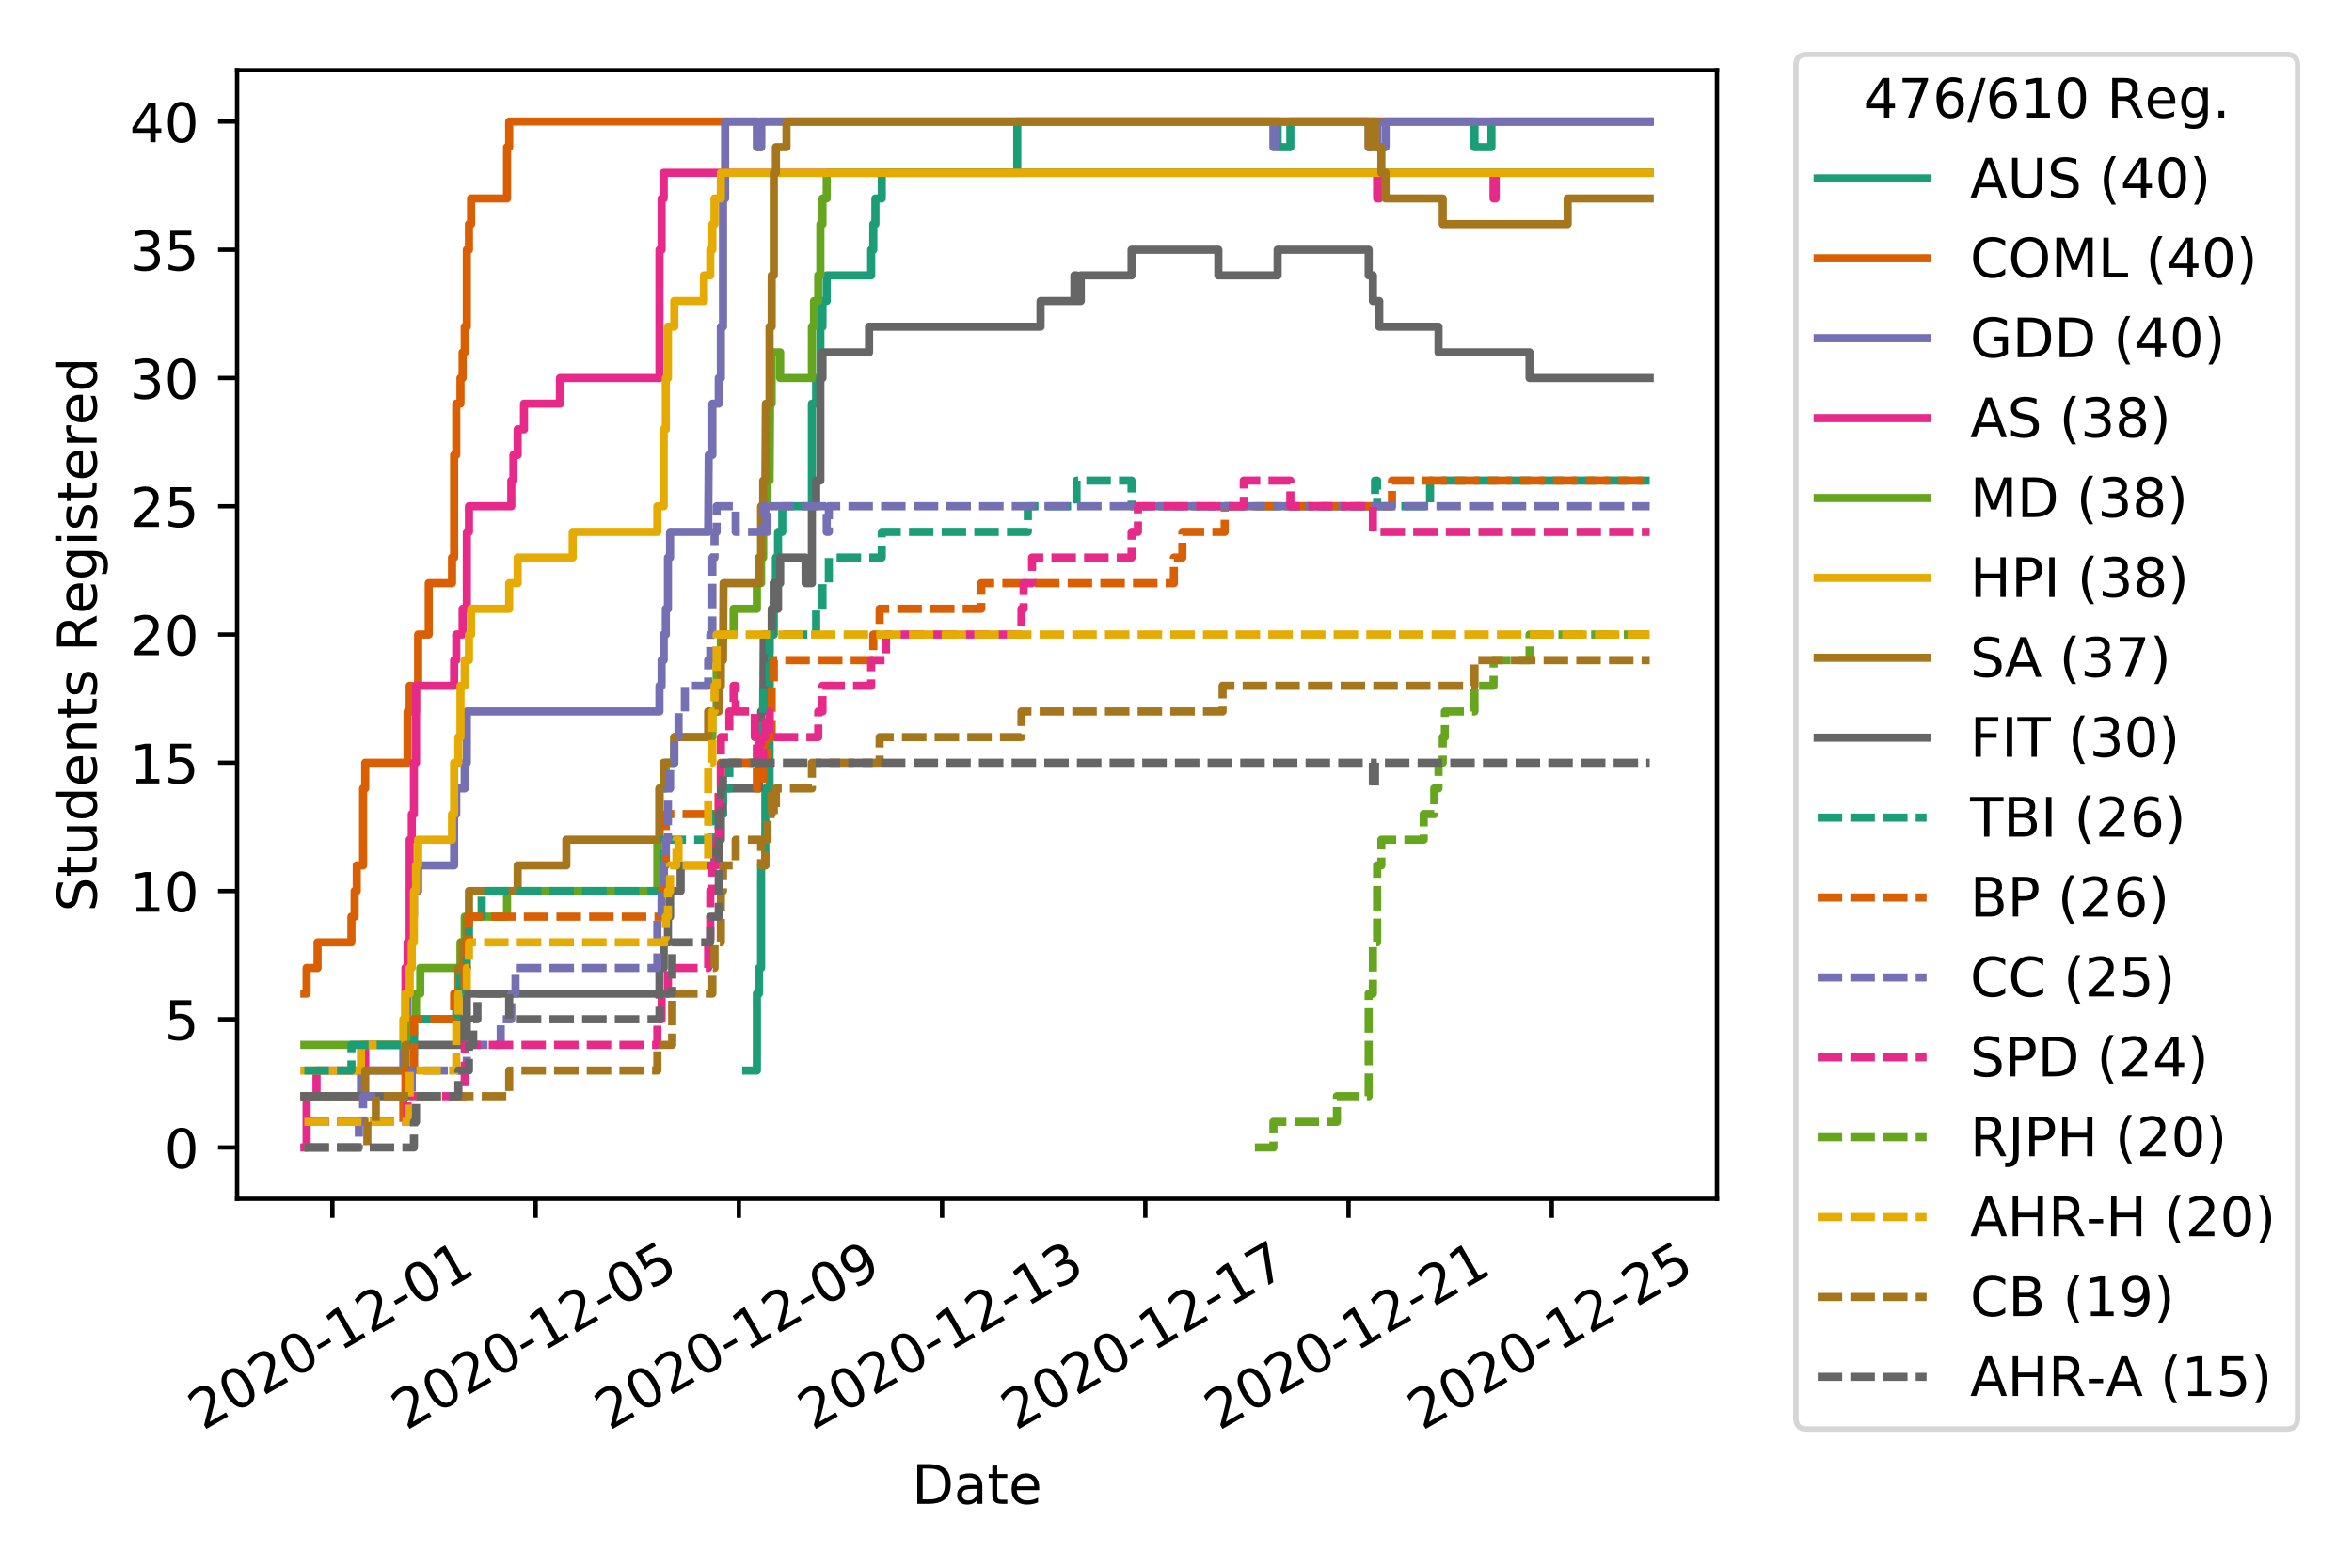 <?xml version="1.0" encoding="utf-8" standalone="no"?>
<!DOCTYPE svg PUBLIC "-//W3C//DTD SVG 1.1//EN"
  "http://www.w3.org/Graphics/SVG/1.1/DTD/svg11.dtd">
<!-- Created with matplotlib (https://matplotlib.org/) -->
<svg height="288pt" version="1.1" viewBox="0 0 432 288" width="432pt" xmlns="http://www.w3.org/2000/svg" xmlns:xlink="http://www.w3.org/1999/xlink">
 <defs>
  <style type="text/css">
*{stroke-linecap:butt;stroke-linejoin:round;}
  </style>
 </defs>
 <g id="figure_1">
  <g id="patch_1">
   <path d="M 0 288 
L 432 288 
L 432 0 
L 0 0 
z
" style="fill:#ffffff;"/>
  </g>
  <g id="axes_1">
   <g id="patch_2">
    <path d="M 43.55 220.231 
L 315.36 220.231 
L 315.36 12.9 
L 43.55 12.9 
z
" style="fill:#ffffff;"/>
   </g>
   <g id="matplotlib.axis_1">
    <g id="xtick_1">
     <g id="line2d_1">
      <defs>
       <path d="M 0 0 
L 0 3.5 
" id="m2af2a00228" style="stroke:#000000;stroke-width:0.8;"/>
      </defs>
      <g>
       <use style="stroke:#000000;stroke-width:0.8;" x="61.054" xlink:href="#m2af2a00228" y="220.231"/>
      </g>
     </g>
     <g id="text_1">
      <!-- 2020-12-01 -->
      <defs>
       <path d="M 19.188 8.297 
L 53.609 8.297 
L 53.609 0 
L 7.328 0 
L 7.328 8.297 
Q 12.938 14.109 22.625 23.891 
Q 32.328 33.688 34.812 36.531 
Q 39.547 41.844 41.422 45.531 
Q 43.312 49.219 43.312 52.781 
Q 43.312 58.594 39.234 62.25 
Q 35.156 65.922 28.609 65.922 
Q 23.969 65.922 18.812 64.312 
Q 13.672 62.703 7.812 59.422 
L 7.812 69.391 
Q 13.766 71.781 18.938 73 
Q 24.125 74.219 28.422 74.219 
Q 39.75 74.219 46.484 68.547 
Q 53.219 62.891 53.219 53.422 
Q 53.219 48.922 51.531 44.891 
Q 49.859 40.875 45.406 35.406 
Q 44.188 33.984 37.641 27.219 
Q 31.109 20.453 19.188 8.297 
z
" id="DejaVuSans-50"/>
       <path d="M 31.781 66.406 
Q 24.172 66.406 20.328 58.906 
Q 16.5 51.422 16.5 36.375 
Q 16.5 21.391 20.328 13.891 
Q 24.172 6.391 31.781 6.391 
Q 39.453 6.391 43.281 13.891 
Q 47.125 21.391 47.125 36.375 
Q 47.125 51.422 43.281 58.906 
Q 39.453 66.406 31.781 66.406 
z
M 31.781 74.219 
Q 44.047 74.219 50.516 64.516 
Q 56.984 54.828 56.984 36.375 
Q 56.984 17.969 50.516 8.266 
Q 44.047 -1.422 31.781 -1.422 
Q 19.531 -1.422 13.062 8.266 
Q 6.594 17.969 6.594 36.375 
Q 6.594 54.828 13.062 64.516 
Q 19.531 74.219 31.781 74.219 
z
" id="DejaVuSans-48"/>
       <path d="M 4.891 31.391 
L 31.203 31.391 
L 31.203 23.391 
L 4.891 23.391 
z
" id="DejaVuSans-45"/>
       <path d="M 12.406 8.297 
L 28.516 8.297 
L 28.516 63.922 
L 10.984 60.406 
L 10.984 69.391 
L 28.422 72.906 
L 38.281 72.906 
L 38.281 8.297 
L 54.391 8.297 
L 54.391 0 
L 12.406 0 
z
" id="DejaVuSans-49"/>
      </defs>
      <g transform="translate(37.269 262.869)rotate(-30)scale(0.1 -0.1)">
       <use xlink:href="#DejaVuSans-50"/>
       <use x="63.623" xlink:href="#DejaVuSans-48"/>
       <use x="127.246" xlink:href="#DejaVuSans-50"/>
       <use x="190.869" xlink:href="#DejaVuSans-48"/>
       <use x="254.492" xlink:href="#DejaVuSans-45"/>
       <use x="290.576" xlink:href="#DejaVuSans-49"/>
       <use x="354.199" xlink:href="#DejaVuSans-50"/>
       <use x="417.822" xlink:href="#DejaVuSans-45"/>
       <use x="453.906" xlink:href="#DejaVuSans-48"/>
       <use x="517.529" xlink:href="#DejaVuSans-49"/>
      </g>
     </g>
    </g>
    <g id="xtick_2">
     <g id="line2d_2">
      <g>
       <use style="stroke:#000000;stroke-width:0.8;" x="98.382" xlink:href="#m2af2a00228" y="220.231"/>
      </g>
     </g>
     <g id="text_2">
      <!-- 2020-12-05 -->
      <defs>
       <path d="M 10.797 72.906 
L 49.516 72.906 
L 49.516 64.594 
L 19.828 64.594 
L 19.828 46.734 
Q 21.969 47.469 24.109 47.828 
Q 26.266 48.188 28.422 48.188 
Q 40.625 48.188 47.75 41.5 
Q 54.891 34.812 54.891 23.391 
Q 54.891 11.625 47.562 5.094 
Q 40.234 -1.422 26.906 -1.422 
Q 22.312 -1.422 17.547 -0.641 
Q 12.797 0.141 7.719 1.703 
L 7.719 11.625 
Q 12.109 9.234 16.797 8.062 
Q 21.484 6.891 26.703 6.891 
Q 35.156 6.891 40.078 11.328 
Q 45.016 15.766 45.016 23.391 
Q 45.016 31 40.078 35.438 
Q 35.156 39.891 26.703 39.891 
Q 22.75 39.891 18.812 39.016 
Q 14.891 38.141 10.797 36.281 
z
" id="DejaVuSans-53"/>
      </defs>
      <g transform="translate(74.597 262.869)rotate(-30)scale(0.1 -0.1)">
       <use xlink:href="#DejaVuSans-50"/>
       <use x="63.623" xlink:href="#DejaVuSans-48"/>
       <use x="127.246" xlink:href="#DejaVuSans-50"/>
       <use x="190.869" xlink:href="#DejaVuSans-48"/>
       <use x="254.492" xlink:href="#DejaVuSans-45"/>
       <use x="290.576" xlink:href="#DejaVuSans-49"/>
       <use x="354.199" xlink:href="#DejaVuSans-50"/>
       <use x="417.822" xlink:href="#DejaVuSans-45"/>
       <use x="453.906" xlink:href="#DejaVuSans-48"/>
       <use x="517.529" xlink:href="#DejaVuSans-53"/>
      </g>
     </g>
    </g>
    <g id="xtick_3">
     <g id="line2d_3">
      <g>
       <use style="stroke:#000000;stroke-width:0.8;" x="135.71" xlink:href="#m2af2a00228" y="220.231"/>
      </g>
     </g>
     <g id="text_3">
      <!-- 2020-12-09 -->
      <defs>
       <path d="M 10.984 1.516 
L 10.984 10.5 
Q 14.703 8.734 18.5 7.812 
Q 22.312 6.891 25.984 6.891 
Q 35.75 6.891 40.891 13.453 
Q 46.047 20.016 46.781 33.406 
Q 43.953 29.203 39.594 26.953 
Q 35.25 24.703 29.984 24.703 
Q 19.047 24.703 12.672 31.312 
Q 6.297 37.938 6.297 49.422 
Q 6.297 60.641 12.938 67.422 
Q 19.578 74.219 30.609 74.219 
Q 43.266 74.219 49.922 64.516 
Q 56.594 54.828 56.594 36.375 
Q 56.594 19.141 48.406 8.859 
Q 40.234 -1.422 26.422 -1.422 
Q 22.703 -1.422 18.891 -0.688 
Q 15.094 0.047 10.984 1.516 
z
M 30.609 32.422 
Q 37.25 32.422 41.125 36.953 
Q 45.016 41.5 45.016 49.422 
Q 45.016 57.281 41.125 61.844 
Q 37.25 66.406 30.609 66.406 
Q 23.969 66.406 20.094 61.844 
Q 16.219 57.281 16.219 49.422 
Q 16.219 41.5 20.094 36.953 
Q 23.969 32.422 30.609 32.422 
z
" id="DejaVuSans-57"/>
      </defs>
      <g transform="translate(111.925 262.869)rotate(-30)scale(0.1 -0.1)">
       <use xlink:href="#DejaVuSans-50"/>
       <use x="63.623" xlink:href="#DejaVuSans-48"/>
       <use x="127.246" xlink:href="#DejaVuSans-50"/>
       <use x="190.869" xlink:href="#DejaVuSans-48"/>
       <use x="254.492" xlink:href="#DejaVuSans-45"/>
       <use x="290.576" xlink:href="#DejaVuSans-49"/>
       <use x="354.199" xlink:href="#DejaVuSans-50"/>
       <use x="417.822" xlink:href="#DejaVuSans-45"/>
       <use x="453.906" xlink:href="#DejaVuSans-48"/>
       <use x="517.529" xlink:href="#DejaVuSans-57"/>
      </g>
     </g>
    </g>
    <g id="xtick_4">
     <g id="line2d_4">
      <g>
       <use style="stroke:#000000;stroke-width:0.8;" x="173.038" xlink:href="#m2af2a00228" y="220.231"/>
      </g>
     </g>
     <g id="text_4">
      <!-- 2020-12-13 -->
      <defs>
       <path d="M 40.578 39.312 
Q 47.656 37.797 51.625 33 
Q 55.609 28.219 55.609 21.188 
Q 55.609 10.406 48.188 4.484 
Q 40.766 -1.422 27.094 -1.422 
Q 22.516 -1.422 17.656 -0.516 
Q 12.797 0.391 7.625 2.203 
L 7.625 11.719 
Q 11.719 9.328 16.594 8.109 
Q 21.484 6.891 26.812 6.891 
Q 36.078 6.891 40.938 10.547 
Q 45.797 14.203 45.797 21.188 
Q 45.797 27.641 41.281 31.266 
Q 36.766 34.906 28.719 34.906 
L 20.219 34.906 
L 20.219 43.016 
L 29.109 43.016 
Q 36.375 43.016 40.234 45.922 
Q 44.094 48.828 44.094 54.297 
Q 44.094 59.906 40.109 62.906 
Q 36.141 65.922 28.719 65.922 
Q 24.656 65.922 20.016 65.031 
Q 15.375 64.156 9.812 62.312 
L 9.812 71.094 
Q 15.438 72.656 20.344 73.438 
Q 25.25 74.219 29.594 74.219 
Q 40.828 74.219 47.359 69.109 
Q 53.906 64.016 53.906 55.328 
Q 53.906 49.266 50.438 45.094 
Q 46.969 40.922 40.578 39.312 
z
" id="DejaVuSans-51"/>
      </defs>
      <g transform="translate(149.252 262.869)rotate(-30)scale(0.1 -0.1)">
       <use xlink:href="#DejaVuSans-50"/>
       <use x="63.623" xlink:href="#DejaVuSans-48"/>
       <use x="127.246" xlink:href="#DejaVuSans-50"/>
       <use x="190.869" xlink:href="#DejaVuSans-48"/>
       <use x="254.492" xlink:href="#DejaVuSans-45"/>
       <use x="290.576" xlink:href="#DejaVuSans-49"/>
       <use x="354.199" xlink:href="#DejaVuSans-50"/>
       <use x="417.822" xlink:href="#DejaVuSans-45"/>
       <use x="453.906" xlink:href="#DejaVuSans-49"/>
       <use x="517.529" xlink:href="#DejaVuSans-51"/>
      </g>
     </g>
    </g>
    <g id="xtick_5">
     <g id="line2d_5">
      <g>
       <use style="stroke:#000000;stroke-width:0.8;" x="210.365" xlink:href="#m2af2a00228" y="220.231"/>
      </g>
     </g>
     <g id="text_5">
      <!-- 2020-12-17 -->
      <defs>
       <path d="M 8.203 72.906 
L 55.078 72.906 
L 55.078 68.703 
L 28.609 0 
L 18.312 0 
L 43.219 64.594 
L 8.203 64.594 
z
" id="DejaVuSans-55"/>
      </defs>
      <g transform="translate(186.58 262.869)rotate(-30)scale(0.1 -0.1)">
       <use xlink:href="#DejaVuSans-50"/>
       <use x="63.623" xlink:href="#DejaVuSans-48"/>
       <use x="127.246" xlink:href="#DejaVuSans-50"/>
       <use x="190.869" xlink:href="#DejaVuSans-48"/>
       <use x="254.492" xlink:href="#DejaVuSans-45"/>
       <use x="290.576" xlink:href="#DejaVuSans-49"/>
       <use x="354.199" xlink:href="#DejaVuSans-50"/>
       <use x="417.822" xlink:href="#DejaVuSans-45"/>
       <use x="453.906" xlink:href="#DejaVuSans-49"/>
       <use x="517.529" xlink:href="#DejaVuSans-55"/>
      </g>
     </g>
    </g>
    <g id="xtick_6">
     <g id="line2d_6">
      <g>
       <use style="stroke:#000000;stroke-width:0.8;" x="247.693" xlink:href="#m2af2a00228" y="220.231"/>
      </g>
     </g>
     <g id="text_6">
      <!-- 2020-12-21 -->
      <g transform="translate(223.908 262.869)rotate(-30)scale(0.1 -0.1)">
       <use xlink:href="#DejaVuSans-50"/>
       <use x="63.623" xlink:href="#DejaVuSans-48"/>
       <use x="127.246" xlink:href="#DejaVuSans-50"/>
       <use x="190.869" xlink:href="#DejaVuSans-48"/>
       <use x="254.492" xlink:href="#DejaVuSans-45"/>
       <use x="290.576" xlink:href="#DejaVuSans-49"/>
       <use x="354.199" xlink:href="#DejaVuSans-50"/>
       <use x="417.822" xlink:href="#DejaVuSans-45"/>
       <use x="453.906" xlink:href="#DejaVuSans-50"/>
       <use x="517.529" xlink:href="#DejaVuSans-49"/>
      </g>
     </g>
    </g>
    <g id="xtick_7">
     <g id="line2d_7">
      <g>
       <use style="stroke:#000000;stroke-width:0.8;" x="285.021" xlink:href="#m2af2a00228" y="220.231"/>
      </g>
     </g>
     <g id="text_7">
      <!-- 2020-12-25 -->
      <g transform="translate(261.236 262.869)rotate(-30)scale(0.1 -0.1)">
       <use xlink:href="#DejaVuSans-50"/>
       <use x="63.623" xlink:href="#DejaVuSans-48"/>
       <use x="127.246" xlink:href="#DejaVuSans-50"/>
       <use x="190.869" xlink:href="#DejaVuSans-48"/>
       <use x="254.492" xlink:href="#DejaVuSans-45"/>
       <use x="290.576" xlink:href="#DejaVuSans-49"/>
       <use x="354.199" xlink:href="#DejaVuSans-50"/>
       <use x="417.822" xlink:href="#DejaVuSans-45"/>
       <use x="453.906" xlink:href="#DejaVuSans-50"/>
       <use x="517.529" xlink:href="#DejaVuSans-53"/>
      </g>
     </g>
    </g>
    <g id="text_8">
     <!-- Date -->
     <defs>
      <path d="M 19.672 64.797 
L 19.672 8.109 
L 31.594 8.109 
Q 46.688 8.109 53.688 14.938 
Q 60.688 21.781 60.688 36.531 
Q 60.688 51.172 53.688 57.984 
Q 46.688 64.797 31.594 64.797 
z
M 9.812 72.906 
L 30.078 72.906 
Q 51.266 72.906 61.172 64.094 
Q 71.094 55.281 71.094 36.531 
Q 71.094 17.672 61.125 8.828 
Q 51.172 0 30.078 0 
L 9.812 0 
z
" id="DejaVuSans-68"/>
      <path d="M 34.281 27.484 
Q 23.391 27.484 19.188 25 
Q 14.984 22.516 14.984 16.5 
Q 14.984 11.719 18.141 8.906 
Q 21.297 6.109 26.703 6.109 
Q 34.188 6.109 38.703 11.406 
Q 43.219 16.703 43.219 25.484 
L 43.219 27.484 
z
M 52.203 31.203 
L 52.203 0 
L 43.219 0 
L 43.219 8.297 
Q 40.141 3.328 35.547 0.953 
Q 30.953 -1.422 24.312 -1.422 
Q 15.922 -1.422 10.953 3.297 
Q 6 8.016 6 15.922 
Q 6 25.141 12.172 29.828 
Q 18.359 34.516 30.609 34.516 
L 43.219 34.516 
L 43.219 35.406 
Q 43.219 41.609 39.141 45 
Q 35.062 48.391 27.688 48.391 
Q 23 48.391 18.547 47.266 
Q 14.109 46.141 10.016 43.891 
L 10.016 52.203 
Q 14.938 54.109 19.578 55.047 
Q 24.219 56 28.609 56 
Q 40.484 56 46.344 49.844 
Q 52.203 43.703 52.203 31.203 
z
" id="DejaVuSans-97"/>
      <path d="M 18.312 70.219 
L 18.312 54.688 
L 36.812 54.688 
L 36.812 47.703 
L 18.312 47.703 
L 18.312 18.016 
Q 18.312 11.328 20.141 9.422 
Q 21.969 7.516 27.594 7.516 
L 36.812 7.516 
L 36.812 0 
L 27.594 0 
Q 17.188 0 13.234 3.875 
Q 9.281 7.766 9.281 18.016 
L 9.281 47.703 
L 2.688 47.703 
L 2.688 54.688 
L 9.281 54.688 
L 9.281 70.219 
z
" id="DejaVuSans-116"/>
      <path d="M 56.203 29.594 
L 56.203 25.203 
L 14.891 25.203 
Q 15.484 15.922 20.484 11.062 
Q 25.484 6.203 34.422 6.203 
Q 39.594 6.203 44.453 7.469 
Q 49.312 8.734 54.109 11.281 
L 54.109 2.781 
Q 49.266 0.734 44.188 -0.344 
Q 39.109 -1.422 33.891 -1.422 
Q 20.797 -1.422 13.156 6.188 
Q 5.516 13.812 5.516 26.812 
Q 5.516 40.234 12.766 48.109 
Q 20.016 56 32.328 56 
Q 43.359 56 49.781 48.891 
Q 56.203 41.797 56.203 29.594 
z
M 47.219 32.234 
Q 47.125 39.594 43.094 43.984 
Q 39.062 48.391 32.422 48.391 
Q 24.906 48.391 20.391 44.141 
Q 15.875 39.891 15.188 32.172 
z
" id="DejaVuSans-101"/>
     </defs>
     <g transform="translate(167.504 276.269)scale(0.1 -0.1)">
      <use xlink:href="#DejaVuSans-68"/>
      <use x="77.002" xlink:href="#DejaVuSans-97"/>
      <use x="138.281" xlink:href="#DejaVuSans-116"/>
      <use x="177.49" xlink:href="#DejaVuSans-101"/>
     </g>
    </g>
   </g>
   <g id="matplotlib.axis_2">
    <g id="ytick_1">
     <g id="line2d_8">
      <defs>
       <path d="M 0 0 
L -3.5 0 
" id="m1f0155de95" style="stroke:#000000;stroke-width:0.8;"/>
      </defs>
      <g>
       <use style="stroke:#000000;stroke-width:0.8;" x="43.55" xlink:href="#m1f0155de95" y="210.807"/>
      </g>
     </g>
     <g id="text_9">
      <!-- 0 -->
      <g transform="translate(30.188 214.606)scale(0.1 -0.1)">
       <use xlink:href="#DejaVuSans-48"/>
      </g>
     </g>
    </g>
    <g id="ytick_2">
     <g id="line2d_9">
      <g>
       <use style="stroke:#000000;stroke-width:0.8;" x="43.55" xlink:href="#m1f0155de95" y="187.246"/>
      </g>
     </g>
     <g id="text_10">
      <!-- 5 -->
      <g transform="translate(30.188 191.046)scale(0.1 -0.1)">
       <use xlink:href="#DejaVuSans-53"/>
      </g>
     </g>
    </g>
    <g id="ytick_3">
     <g id="line2d_10">
      <g>
       <use style="stroke:#000000;stroke-width:0.8;" x="43.55" xlink:href="#m1f0155de95" y="163.686"/>
      </g>
     </g>
     <g id="text_11">
      <!-- 10 -->
      <g transform="translate(23.825 167.485)scale(0.1 -0.1)">
       <use xlink:href="#DejaVuSans-49"/>
       <use x="63.623" xlink:href="#DejaVuSans-48"/>
      </g>
     </g>
    </g>
    <g id="ytick_4">
     <g id="line2d_11">
      <g>
       <use style="stroke:#000000;stroke-width:0.8;" x="43.55" xlink:href="#m1f0155de95" y="140.126"/>
      </g>
     </g>
     <g id="text_12">
      <!-- 15 -->
      <g transform="translate(23.825 143.925)scale(0.1 -0.1)">
       <use xlink:href="#DejaVuSans-49"/>
       <use x="63.623" xlink:href="#DejaVuSans-53"/>
      </g>
     </g>
    </g>
    <g id="ytick_5">
     <g id="line2d_12">
      <g>
       <use style="stroke:#000000;stroke-width:0.8;" x="43.55" xlink:href="#m1f0155de95" y="116.565"/>
      </g>
     </g>
     <g id="text_13">
      <!-- 20 -->
      <g transform="translate(23.825 120.365)scale(0.1 -0.1)">
       <use xlink:href="#DejaVuSans-50"/>
       <use x="63.623" xlink:href="#DejaVuSans-48"/>
      </g>
     </g>
    </g>
    <g id="ytick_6">
     <g id="line2d_13">
      <g>
       <use style="stroke:#000000;stroke-width:0.8;" x="43.55" xlink:href="#m1f0155de95" y="93.005"/>
      </g>
     </g>
     <g id="text_14">
      <!-- 25 -->
      <g transform="translate(23.825 96.804)scale(0.1 -0.1)">
       <use xlink:href="#DejaVuSans-50"/>
       <use x="63.623" xlink:href="#DejaVuSans-53"/>
      </g>
     </g>
    </g>
    <g id="ytick_7">
     <g id="line2d_14">
      <g>
       <use style="stroke:#000000;stroke-width:0.8;" x="43.55" xlink:href="#m1f0155de95" y="69.445"/>
      </g>
     </g>
     <g id="text_15">
      <!-- 30 -->
      <g transform="translate(23.825 73.244)scale(0.1 -0.1)">
       <use xlink:href="#DejaVuSans-51"/>
       <use x="63.623" xlink:href="#DejaVuSans-48"/>
      </g>
     </g>
    </g>
    <g id="ytick_8">
     <g id="line2d_15">
      <g>
       <use style="stroke:#000000;stroke-width:0.8;" x="43.55" xlink:href="#m1f0155de95" y="45.884"/>
      </g>
     </g>
     <g id="text_16">
      <!-- 35 -->
      <g transform="translate(23.825 49.684)scale(0.1 -0.1)">
       <use xlink:href="#DejaVuSans-51"/>
       <use x="63.623" xlink:href="#DejaVuSans-53"/>
      </g>
     </g>
    </g>
    <g id="ytick_9">
     <g id="line2d_16">
      <g>
       <use style="stroke:#000000;stroke-width:0.8;" x="43.55" xlink:href="#m1f0155de95" y="22.324"/>
      </g>
     </g>
     <g id="text_17">
      <!-- 40 -->
      <defs>
       <path d="M 37.797 64.312 
L 12.891 25.391 
L 37.797 25.391 
z
M 35.203 72.906 
L 47.609 72.906 
L 47.609 25.391 
L 58.016 25.391 
L 58.016 17.188 
L 47.609 17.188 
L 47.609 0 
L 37.797 0 
L 37.797 17.188 
L 4.891 17.188 
L 4.891 26.703 
z
" id="DejaVuSans-52"/>
      </defs>
      <g transform="translate(23.825 26.123)scale(0.1 -0.1)">
       <use xlink:href="#DejaVuSans-52"/>
       <use x="63.623" xlink:href="#DejaVuSans-48"/>
      </g>
     </g>
    </g>
    <g id="text_18">
     <!-- Students Registered -->
     <defs>
      <path d="M 53.516 70.516 
L 53.516 60.891 
Q 47.906 63.578 42.922 64.891 
Q 37.938 66.219 33.297 66.219 
Q 25.25 66.219 20.875 63.094 
Q 16.5 59.969 16.5 54.203 
Q 16.5 49.359 19.406 46.891 
Q 22.312 44.438 30.422 42.922 
L 36.375 41.703 
Q 47.406 39.594 52.656 34.297 
Q 57.906 29 57.906 20.125 
Q 57.906 9.516 50.797 4.047 
Q 43.703 -1.422 29.984 -1.422 
Q 24.812 -1.422 18.969 -0.25 
Q 13.141 0.922 6.891 3.219 
L 6.891 13.375 
Q 12.891 10.016 18.656 8.297 
Q 24.422 6.594 29.984 6.594 
Q 38.422 6.594 43.016 9.906 
Q 47.609 13.234 47.609 19.391 
Q 47.609 24.75 44.312 27.781 
Q 41.016 30.812 33.5 32.328 
L 27.484 33.5 
Q 16.453 35.688 11.516 40.375 
Q 6.594 45.062 6.594 53.422 
Q 6.594 63.094 13.406 68.656 
Q 20.219 74.219 32.172 74.219 
Q 37.312 74.219 42.625 73.281 
Q 47.953 72.359 53.516 70.516 
z
" id="DejaVuSans-83"/>
      <path d="M 8.5 21.578 
L 8.5 54.688 
L 17.484 54.688 
L 17.484 21.922 
Q 17.484 14.156 20.5 10.266 
Q 23.531 6.391 29.594 6.391 
Q 36.859 6.391 41.078 11.031 
Q 45.312 15.672 45.312 23.688 
L 45.312 54.688 
L 54.297 54.688 
L 54.297 0 
L 45.312 0 
L 45.312 8.406 
Q 42.047 3.422 37.719 1 
Q 33.406 -1.422 27.688 -1.422 
Q 18.266 -1.422 13.375 4.438 
Q 8.5 10.297 8.5 21.578 
z
M 31.109 56 
z
" id="DejaVuSans-117"/>
      <path d="M 45.406 46.391 
L 45.406 75.984 
L 54.391 75.984 
L 54.391 0 
L 45.406 0 
L 45.406 8.203 
Q 42.578 3.328 38.25 0.953 
Q 33.938 -1.422 27.875 -1.422 
Q 17.969 -1.422 11.734 6.484 
Q 5.516 14.406 5.516 27.297 
Q 5.516 40.188 11.734 48.094 
Q 17.969 56 27.875 56 
Q 33.938 56 38.25 53.625 
Q 42.578 51.266 45.406 46.391 
z
M 14.797 27.297 
Q 14.797 17.391 18.875 11.75 
Q 22.953 6.109 30.078 6.109 
Q 37.203 6.109 41.297 11.75 
Q 45.406 17.391 45.406 27.297 
Q 45.406 37.203 41.297 42.844 
Q 37.203 48.484 30.078 48.484 
Q 22.953 48.484 18.875 42.844 
Q 14.797 37.203 14.797 27.297 
z
" id="DejaVuSans-100"/>
      <path d="M 54.891 33.016 
L 54.891 0 
L 45.906 0 
L 45.906 32.719 
Q 45.906 40.484 42.875 44.328 
Q 39.844 48.188 33.797 48.188 
Q 26.516 48.188 22.312 43.547 
Q 18.109 38.922 18.109 30.906 
L 18.109 0 
L 9.078 0 
L 9.078 54.688 
L 18.109 54.688 
L 18.109 46.188 
Q 21.344 51.125 25.703 53.562 
Q 30.078 56 35.797 56 
Q 45.219 56 50.047 50.172 
Q 54.891 44.344 54.891 33.016 
z
" id="DejaVuSans-110"/>
      <path d="M 44.281 53.078 
L 44.281 44.578 
Q 40.484 46.531 36.375 47.5 
Q 32.281 48.484 27.875 48.484 
Q 21.188 48.484 17.844 46.438 
Q 14.5 44.391 14.5 40.281 
Q 14.5 37.156 16.891 35.375 
Q 19.281 33.594 26.516 31.984 
L 29.594 31.297 
Q 39.156 29.25 43.188 25.516 
Q 47.219 21.781 47.219 15.094 
Q 47.219 7.469 41.188 3.016 
Q 35.156 -1.422 24.609 -1.422 
Q 20.219 -1.422 15.453 -0.562 
Q 10.688 0.297 5.422 2 
L 5.422 11.281 
Q 10.406 8.688 15.234 7.391 
Q 20.062 6.109 24.812 6.109 
Q 31.156 6.109 34.562 8.281 
Q 37.984 10.453 37.984 14.406 
Q 37.984 18.062 35.516 20.016 
Q 33.062 21.969 24.703 23.781 
L 21.578 24.516 
Q 13.234 26.266 9.516 29.906 
Q 5.812 33.547 5.812 39.891 
Q 5.812 47.609 11.281 51.797 
Q 16.75 56 26.812 56 
Q 31.781 56 36.172 55.266 
Q 40.578 54.547 44.281 53.078 
z
" id="DejaVuSans-115"/>
      <path id="DejaVuSans-32"/>
      <path d="M 44.391 34.188 
Q 47.562 33.109 50.562 29.594 
Q 53.562 26.078 56.594 19.922 
L 66.609 0 
L 56 0 
L 46.688 18.703 
Q 43.062 26.031 39.672 28.422 
Q 36.281 30.812 30.422 30.812 
L 19.672 30.812 
L 19.672 0 
L 9.812 0 
L 9.812 72.906 
L 32.078 72.906 
Q 44.578 72.906 50.734 67.672 
Q 56.891 62.453 56.891 51.906 
Q 56.891 45.016 53.688 40.469 
Q 50.484 35.938 44.391 34.188 
z
M 19.672 64.797 
L 19.672 38.922 
L 32.078 38.922 
Q 39.203 38.922 42.844 42.219 
Q 46.484 45.516 46.484 51.906 
Q 46.484 58.297 42.844 61.547 
Q 39.203 64.797 32.078 64.797 
z
" id="DejaVuSans-82"/>
      <path d="M 45.406 27.984 
Q 45.406 37.75 41.375 43.109 
Q 37.359 48.484 30.078 48.484 
Q 22.859 48.484 18.828 43.109 
Q 14.797 37.75 14.797 27.984 
Q 14.797 18.266 18.828 12.891 
Q 22.859 7.516 30.078 7.516 
Q 37.359 7.516 41.375 12.891 
Q 45.406 18.266 45.406 27.984 
z
M 54.391 6.781 
Q 54.391 -7.172 48.188 -13.984 
Q 42 -20.797 29.203 -20.797 
Q 24.469 -20.797 20.266 -20.094 
Q 16.062 -19.391 12.109 -17.922 
L 12.109 -9.188 
Q 16.062 -11.328 19.922 -12.344 
Q 23.781 -13.375 27.781 -13.375 
Q 36.625 -13.375 41.016 -8.766 
Q 45.406 -4.156 45.406 5.172 
L 45.406 9.625 
Q 42.625 4.781 38.281 2.391 
Q 33.938 0 27.875 0 
Q 17.828 0 11.672 7.656 
Q 5.516 15.328 5.516 27.984 
Q 5.516 40.672 11.672 48.328 
Q 17.828 56 27.875 56 
Q 33.938 56 38.281 53.609 
Q 42.625 51.219 45.406 46.391 
L 45.406 54.688 
L 54.391 54.688 
z
" id="DejaVuSans-103"/>
      <path d="M 9.422 54.688 
L 18.406 54.688 
L 18.406 0 
L 9.422 0 
z
M 9.422 75.984 
L 18.406 75.984 
L 18.406 64.594 
L 9.422 64.594 
z
" id="DejaVuSans-105"/>
      <path d="M 41.109 46.297 
Q 39.594 47.172 37.812 47.578 
Q 36.031 48 33.891 48 
Q 26.266 48 22.188 43.047 
Q 18.109 38.094 18.109 28.812 
L 18.109 0 
L 9.078 0 
L 9.078 54.688 
L 18.109 54.688 
L 18.109 46.188 
Q 20.953 51.172 25.484 53.578 
Q 30.031 56 36.531 56 
Q 37.453 56 38.578 55.875 
Q 39.703 55.766 41.062 55.516 
z
" id="DejaVuSans-114"/>
     </defs>
     <g transform="translate(17.745 167.499)rotate(-90)scale(0.1 -0.1)">
      <use xlink:href="#DejaVuSans-83"/>
      <use x="63.477" xlink:href="#DejaVuSans-116"/>
      <use x="102.686" xlink:href="#DejaVuSans-117"/>
      <use x="166.064" xlink:href="#DejaVuSans-100"/>
      <use x="229.541" xlink:href="#DejaVuSans-101"/>
      <use x="291.064" xlink:href="#DejaVuSans-110"/>
      <use x="354.443" xlink:href="#DejaVuSans-116"/>
      <use x="393.652" xlink:href="#DejaVuSans-115"/>
      <use x="445.752" xlink:href="#DejaVuSans-32"/>
      <use x="477.539" xlink:href="#DejaVuSans-82"/>
      <use x="546.959" xlink:href="#DejaVuSans-101"/>
      <use x="608.482" xlink:href="#DejaVuSans-103"/>
      <use x="671.959" xlink:href="#DejaVuSans-105"/>
      <use x="699.742" xlink:href="#DejaVuSans-115"/>
      <use x="751.842" xlink:href="#DejaVuSans-116"/>
      <use x="791.051" xlink:href="#DejaVuSans-101"/>
      <use x="852.574" xlink:href="#DejaVuSans-114"/>
      <use x="893.656" xlink:href="#DejaVuSans-101"/>
      <use x="955.18" xlink:href="#DejaVuSans-100"/>
     </g>
    </g>
   </g>
   <g id="line2d_17">
    <path clip-path="url(#p04e7842837)" d="M 137.071 196.67 
L 139.016 196.67 
L 139.016 182.534 
L 139.113 182.534 
L 139.404 182.534 
L 139.404 177.822 
L 139.502 177.822 
L 139.793 177.822 
L 139.793 158.974 
L 139.89 158.974 
L 140.571 158.974 
L 140.571 144.838 
L 140.668 144.838 
L 141.349 144.838 
L 141.349 116.565 
L 141.446 116.565 
L 142.126 116.565 
L 142.126 107.141 
L 142.223 107.141 
L 142.515 107.141 
L 142.515 102.429 
L 142.612 102.429 
L 142.904 102.429 
L 142.904 97.717 
L 143.001 97.717 
L 143.682 97.717 
L 143.682 93.005 
L 143.779 93.005 
L 149.125 93.005 
L 149.125 74.157 
L 149.222 74.157 
L 149.903 74.157 
L 149.903 69.445 
L 150 69.445 
L 150.681 69.445 
L 150.681 60.021 
L 150.778 60.021 
L 151.069 60.021 
L 151.069 55.309 
L 151.167 55.309 
L 151.847 55.309 
L 151.847 50.597 
L 151.944 50.597 
L 160.012 50.597 
L 160.012 45.884 
L 160.11 45.884 
L 160.401 45.884 
L 160.401 41.172 
L 160.498 41.172 
L 160.79 41.172 
L 160.79 36.46 
L 160.887 36.46 
L 161.957 36.46 
L 161.957 31.748 
L 162.054 31.748 
L 186.842 31.748 
L 186.842 22.324 
L 186.939 22.324 
L 234.668 22.324 
L 234.668 27.036 
L 234.765 27.036 
L 237.001 27.036 
L 237.001 22.324 
L 237.098 22.324 
L 270.829 22.324 
L 270.829 27.036 
L 270.926 27.036 
L 273.94 27.036 
L 273.94 22.324 
L 274.037 22.324 
L 303.005 22.324 
L 303.005 22.324 
" style="fill:none;stroke:#1b9e77;stroke-linecap:square;stroke-width:1.5;"/>
   </g>
   <g id="line2d_18">
    <path clip-path="url(#p04e7842837)" d="M 55.905 182.534 
L 56.315 182.534 
L 56.315 177.822 
L 56.421 177.822 
L 58.327 177.822 
L 58.327 173.11 
L 64.548 173.11 
L 64.548 168.398 
L 65.138 168.398 
L 65.138 163.686 
L 65.235 163.686 
L 65.527 163.686 
L 65.527 158.974 
L 65.624 158.974 
L 66.693 158.974 
L 66.693 144.838 
L 66.79 144.838 
L 67.082 144.838 
L 67.082 140.126 
L 67.179 140.126 
L 74.859 140.126 
L 74.859 130.702 
L 74.956 130.702 
L 75.247 130.702 
L 75.247 125.99 
L 75.345 125.99 
L 75.636 125.99 
L 75.636 130.702 
L 75.733 130.702 
L 76.414 130.702 
L 76.414 125.99 
L 76.511 125.99 
L 76.803 125.99 
L 76.803 116.565 
L 76.9 116.565 
L 78.747 116.565 
L 78.747 107.141 
L 78.844 107.141 
L 83.024 107.141 
L 83.024 102.429 
L 83.121 102.429 
L 83.413 102.429 
L 83.413 83.581 
L 83.51 83.581 
L 83.802 83.581 
L 83.802 74.157 
L 83.899 74.157 
L 84.579 74.157 
L 84.579 69.445 
L 84.677 69.445 
L 84.968 69.445 
L 84.968 64.733 
L 85.065 64.733 
L 85.357 64.733 
L 85.357 60.021 
L 85.454 60.021 
L 85.746 60.021 
L 85.746 45.884 
L 85.843 45.884 
L 86.135 45.884 
L 86.135 41.172 
L 86.232 41.172 
L 86.523 41.172 
L 86.523 36.46 
L 86.621 36.46 
L 93.134 36.46 
L 93.134 27.036 
L 93.231 27.036 
L 93.522 27.036 
L 93.522 22.324 
L 93.62 22.324 
L 139.404 22.324 
L 139.404 27.036 
L 139.502 27.036 
L 139.793 27.036 
L 139.793 22.324 
L 139.89 22.324 
L 303.005 22.324 
L 303.005 22.324 
" style="fill:none;stroke:#d95f02;stroke-linecap:square;stroke-width:1.5;"/>
   </g>
   <g id="line2d_19">
    <path clip-path="url(#p04e7842837)" d="M 55.905 201.383 
L 66.304 201.383 
L 66.304 196.67 
L 66.401 196.67 
L 74.081 196.67 
L 74.081 191.958 
L 74.178 191.958 
L 74.47 191.958 
L 74.47 187.246 
L 74.567 187.246 
L 74.859 187.246 
L 74.859 177.822 
L 74.956 177.822 
L 75.247 177.822 
L 75.247 173.11 
L 75.345 173.11 
L 75.636 173.11 
L 75.636 168.398 
L 75.733 168.398 
L 76.025 168.398 
L 76.025 163.686 
L 76.122 163.686 
L 76.803 163.686 
L 76.803 158.974 
L 76.9 158.974 
L 83.413 158.974 
L 83.413 149.55 
L 83.51 149.55 
L 83.802 149.55 
L 83.802 144.838 
L 83.899 144.838 
L 85.357 144.838 
L 85.357 140.126 
L 85.454 140.126 
L 85.746 140.126 
L 85.746 130.702 
L 85.843 130.702 
L 121.129 130.702 
L 121.129 125.99 
L 121.227 125.99 
L 121.518 125.99 
L 121.518 121.277 
L 121.615 121.277 
L 121.907 121.277 
L 121.907 116.565 
L 122.004 116.565 
L 122.296 116.565 
L 122.296 111.853 
L 122.393 111.853 
L 122.685 111.853 
L 122.685 102.429 
L 122.782 102.429 
L 123.074 102.429 
L 123.074 97.717 
L 123.171 97.717 
L 130.072 97.717 
L 130.17 83.581 
L 130.17 83.581 
L 130.85 83.581 
L 130.85 74.157 
L 130.947 74.157 
L 132.017 74.157 
L 132.017 69.445 
L 132.114 69.445 
L 132.405 69.445 
L 132.405 60.021 
L 132.503 60.021 
L 132.794 60.021 
L 132.794 36.46 
L 132.892 36.46 
L 133.183 36.46 
L 133.183 22.324 
L 133.28 22.324 
L 139.016 22.324 
L 139.016 27.036 
L 139.113 27.036 
L 139.793 27.036 
L 139.793 22.324 
L 139.89 22.324 
L 233.89 22.324 
L 233.89 27.036 
L 233.988 27.036 
L 234.279 27.036 
L 234.279 22.324 
L 234.376 22.324 
L 251.388 22.324 
L 251.388 27.036 
L 251.485 27.036 
L 252.165 27.036 
L 252.165 22.324 
L 252.262 22.324 
L 252.943 22.324 
L 252.943 27.036 
L 253.04 27.036 
L 254.498 27.036 
L 254.498 22.324 
L 254.596 22.324 
L 303.005 22.324 
L 303.005 22.324 
" style="fill:none;stroke:#7570b3;stroke-linecap:square;stroke-width:1.5;"/>
   </g>
   <g id="line2d_20">
    <path clip-path="url(#p04e7842837)" d="M 55.905 210.807 
L 56.315 210.807 
L 56.315 201.383 
L 56.421 201.383 
L 58.139 201.383 
L 58.139 196.67 
L 58.249 196.67 
L 67.082 196.67 
L 67.082 191.958 
L 67.179 191.958 
L 74.47 191.958 
L 74.47 177.822 
L 74.567 177.822 
L 74.859 177.822 
L 74.859 173.11 
L 74.956 173.11 
L 75.247 173.11 
L 75.247 154.262 
L 75.345 154.262 
L 75.636 154.262 
L 75.636 149.55 
L 75.733 149.55 
L 76.025 149.55 
L 76.025 140.126 
L 76.122 140.126 
L 76.414 140.126 
L 76.414 125.99 
L 76.511 125.99 
L 83.413 125.99 
L 83.413 121.277 
L 83.51 121.277 
L 83.802 121.277 
L 83.802 116.565 
L 83.899 116.565 
L 84.968 116.565 
L 84.968 111.853 
L 85.065 111.853 
L 85.746 111.853 
L 85.746 97.717 
L 85.843 97.717 
L 86.135 97.717 
L 86.135 93.005 
L 86.232 93.005 
L 93.911 93.005 
L 93.911 88.293 
L 94.008 88.293 
L 94.3 88.293 
L 94.3 83.581 
L 94.397 83.581 
L 95.078 83.581 
L 95.078 78.869 
L 95.175 78.869 
L 96.244 78.869 
L 96.244 74.157 
L 96.341 74.157 
L 102.854 74.157 
L 102.854 69.445 
L 102.952 69.445 
L 121.129 69.445 
L 121.129 45.884 
L 121.227 45.884 
L 121.518 45.884 
L 121.518 36.46 
L 121.615 36.46 
L 121.907 36.46 
L 121.907 31.748 
L 122.004 31.748 
L 252.943 31.748 
L 252.943 36.46 
L 253.04 36.46 
L 253.332 36.46 
L 253.332 31.748 
L 253.429 31.748 
L 274.329 31.748 
L 274.329 36.46 
L 274.426 36.46 
L 274.718 36.46 
L 274.718 31.748 
L 274.815 31.748 
L 303.005 31.748 
L 303.005 31.748 
" style="fill:none;stroke:#e7298a;stroke-linecap:square;stroke-width:1.5;"/>
   </g>
   <g id="line2d_21">
    <path clip-path="url(#p04e7842837)" d="M 55.905 191.958 
L 74.47 191.958 
L 74.47 187.246 
L 74.567 187.246 
L 76.414 187.246 
L 76.414 182.534 
L 76.511 182.534 
L 77.192 182.534 
L 77.192 177.822 
L 77.289 177.822 
L 84.579 177.822 
L 84.579 173.11 
L 84.677 173.11 
L 85.357 173.11 
L 85.357 168.398 
L 85.454 168.398 
L 93.134 168.398 
L 93.134 163.686 
L 93.231 163.686 
L 120.741 163.686 
L 120.741 154.262 
L 120.838 154.262 
L 121.129 154.262 
L 121.129 144.838 
L 121.227 144.838 
L 122.296 144.838 
L 122.296 140.126 
L 122.393 140.126 
L 123.851 140.126 
L 123.851 135.414 
L 123.948 135.414 
L 130.85 135.414 
L 130.85 130.702 
L 130.947 130.702 
L 131.628 130.702 
L 131.628 121.277 
L 131.725 121.277 
L 132.405 121.277 
L 132.405 116.565 
L 132.503 116.565 
L 134.738 116.565 
L 134.738 111.853 
L 134.836 111.853 
L 139.016 111.853 
L 139.016 107.141 
L 139.113 107.141 
L 139.793 107.141 
L 139.793 102.429 
L 139.89 102.429 
L 140.182 102.429 
L 140.182 93.005 
L 140.279 93.005 
L 140.96 93.005 
L 140.96 88.293 
L 141.057 88.293 
L 141.349 88.293 
L 141.446 74.157 
L 141.446 74.157 
L 141.737 74.157 
L 141.737 64.733 
L 141.835 64.733 
L 143.293 64.733 
L 143.293 69.445 
L 143.39 69.445 
L 149.125 69.445 
L 149.125 60.021 
L 149.222 60.021 
L 149.514 60.021 
L 149.514 55.309 
L 149.611 55.309 
L 150.292 55.309 
L 150.292 50.597 
L 150.389 50.597 
L 150.681 50.597 
L 150.681 41.172 
L 150.778 41.172 
L 151.069 41.172 
L 151.069 36.46 
L 151.167 36.46 
L 151.847 36.46 
L 151.847 31.748 
L 151.944 31.748 
L 303.005 31.748 
L 303.005 31.748 
" style="fill:none;stroke:#66a61e;stroke-linecap:square;stroke-width:1.5;"/>
   </g>
   <g id="line2d_22">
    <path clip-path="url(#p04e7842837)" d="M 55.905 196.67 
L 66.304 196.67 
L 66.304 191.958 
L 66.401 191.958 
L 74.081 191.958 
L 74.081 187.246 
L 74.178 187.246 
L 74.47 187.246 
L 74.47 182.534 
L 74.567 182.534 
L 75.247 182.534 
L 75.247 177.822 
L 75.345 177.822 
L 75.636 177.822 
L 75.636 173.11 
L 75.733 173.11 
L 76.025 173.11 
L 76.025 163.686 
L 76.122 163.686 
L 76.414 163.686 
L 76.414 158.974 
L 76.511 158.974 
L 76.803 158.974 
L 76.803 154.262 
L 76.9 154.262 
L 83.024 154.262 
L 83.024 149.55 
L 83.121 149.55 
L 83.413 149.55 
L 83.413 140.126 
L 83.51 140.126 
L 84.19 140.126 
L 84.19 135.414 
L 84.288 135.414 
L 84.579 135.414 
L 84.579 125.99 
L 84.677 125.99 
L 85.357 125.99 
L 85.357 121.277 
L 85.454 121.277 
L 86.135 121.277 
L 86.135 116.565 
L 86.232 116.565 
L 86.523 116.565 
L 86.523 111.853 
L 86.621 111.853 
L 93.522 111.853 
L 93.522 107.141 
L 93.62 107.141 
L 95.078 107.141 
L 95.078 102.429 
L 95.175 102.429 
L 105.187 102.429 
L 105.187 97.717 
L 105.284 97.717 
L 120.741 97.717 
L 120.741 93.005 
L 120.838 93.005 
L 121.907 93.005 
L 121.907 78.869 
L 122.004 78.869 
L 122.296 78.869 
L 122.296 69.445 
L 122.393 69.445 
L 122.685 69.445 
L 122.685 60.021 
L 122.782 60.021 
L 123.851 60.021 
L 123.851 55.309 
L 123.948 55.309 
L 129.295 55.309 
L 129.295 50.597 
L 129.392 50.597 
L 130.461 50.597 
L 130.461 45.884 
L 130.558 45.884 
L 130.85 45.884 
L 130.85 41.172 
L 130.947 41.172 
L 131.239 41.172 
L 131.239 36.46 
L 131.336 36.46 
L 132.405 36.46 
L 132.405 31.748 
L 132.503 31.748 
L 303.005 31.748 
L 303.005 31.748 
" style="fill:none;stroke:#e6ab02;stroke-linecap:square;stroke-width:1.5;"/>
   </g>
   <g id="line2d_23">
    <path clip-path="url(#p04e7842837)" d="M 55.905 201.383 
L 67.082 201.383 
L 67.082 196.67 
L 67.179 196.67 
L 74.47 196.67 
L 74.47 191.958 
L 74.567 191.958 
L 76.025 191.958 
L 76.025 187.246 
L 76.122 187.246 
L 84.19 187.246 
L 84.19 177.822 
L 84.288 177.822 
L 84.968 177.822 
L 84.968 173.11 
L 85.065 173.11 
L 85.746 173.11 
L 85.746 168.398 
L 85.843 168.398 
L 86.135 168.398 
L 86.135 163.686 
L 86.232 163.686 
L 95.078 163.686 
L 95.078 158.974 
L 95.175 158.974 
L 104.021 158.974 
L 104.021 154.262 
L 104.118 154.262 
L 121.129 154.262 
L 121.129 144.838 
L 121.227 144.838 
L 121.907 144.838 
L 121.907 140.126 
L 122.004 140.126 
L 123.851 140.126 
L 123.851 135.414 
L 123.948 135.414 
L 130.072 135.414 
L 130.072 130.702 
L 130.17 130.702 
L 132.017 130.702 
L 132.017 125.99 
L 132.114 125.99 
L 132.405 125.99 
L 132.405 121.277 
L 132.503 121.277 
L 132.794 121.277 
L 132.892 107.141 
L 132.892 107.141 
L 139.404 107.141 
L 139.404 102.429 
L 139.502 102.429 
L 139.793 102.429 
L 139.793 93.005 
L 139.89 93.005 
L 140.182 93.005 
L 140.182 88.293 
L 140.279 88.293 
L 140.571 88.293 
L 140.668 74.157 
L 140.668 74.157 
L 141.349 74.157 
L 141.349 60.021 
L 141.446 60.021 
L 141.737 60.021 
L 141.737 50.597 
L 141.835 50.597 
L 142.126 50.597 
L 142.126 31.748 
L 142.223 31.748 
L 142.515 31.748 
L 142.515 27.036 
L 142.612 27.036 
L 144.459 27.036 
L 144.459 22.324 
L 144.556 22.324 
L 251.388 22.324 
L 251.388 27.036 
L 251.485 27.036 
L 251.777 27.036 
L 251.777 22.324 
L 251.874 22.324 
L 252.554 22.324 
L 252.554 27.036 
L 252.651 27.036 
L 253.721 27.036 
L 253.721 31.748 
L 253.818 31.748 
L 254.498 31.748 
L 254.498 36.46 
L 254.596 36.46 
L 264.997 36.46 
L 264.997 41.172 
L 265.094 41.172 
L 287.938 41.172 
L 287.938 36.46 
L 288.035 36.46 
L 303.005 36.46 
L 303.005 36.46 
" style="fill:none;stroke:#a6761d;stroke-linecap:square;stroke-width:1.5;"/>
   </g>
   <g id="line2d_24">
    <path clip-path="url(#p04e7842837)" d="M 55.905 201.383 
L 74.859 201.383 
L 74.859 196.67 
L 74.956 196.67 
L 76.025 196.67 
L 76.025 191.958 
L 76.122 191.958 
L 84.579 191.958 
L 84.579 187.246 
L 84.677 187.246 
L 85.357 187.246 
L 85.357 191.958 
L 85.454 191.958 
L 85.746 191.958 
L 85.746 182.534 
L 85.843 182.534 
L 121.129 182.534 
L 121.129 177.822 
L 121.227 177.822 
L 121.907 177.822 
L 121.907 173.11 
L 122.004 173.11 
L 122.685 173.11 
L 122.685 168.398 
L 122.782 168.398 
L 123.074 168.398 
L 123.074 163.686 
L 123.171 163.686 
L 125.018 163.686 
L 125.018 158.974 
L 125.115 158.974 
L 131.239 158.974 
L 131.239 154.262 
L 131.336 154.262 
L 132.405 154.262 
L 132.405 149.55 
L 132.503 149.55 
L 132.794 149.55 
L 132.794 144.838 
L 132.892 144.838 
L 139.404 144.838 
L 139.404 135.414 
L 139.502 135.414 
L 139.793 135.414 
L 139.793 130.702 
L 139.89 130.702 
L 140.182 130.702 
L 140.279 116.565 
L 140.279 116.565 
L 141.737 116.565 
L 141.737 111.853 
L 141.835 111.853 
L 142.126 111.853 
L 142.126 107.141 
L 142.223 107.141 
L 142.515 107.141 
L 142.515 111.853 
L 142.612 111.853 
L 142.904 111.853 
L 142.904 107.141 
L 143.001 107.141 
L 143.293 107.141 
L 143.293 102.429 
L 143.39 102.429 
L 147.959 102.429 
L 147.959 107.141 
L 148.056 107.141 
L 149.125 107.141 
L 149.125 93.005 
L 149.222 93.005 
L 149.903 93.005 
L 149.903 88.293 
L 150 88.293 
L 150.681 88.293 
L 150.681 69.445 
L 150.778 69.445 
L 151.069 69.445 
L 151.069 64.733 
L 151.167 64.733 
L 159.624 64.733 
L 159.624 60.021 
L 159.721 60.021 
L 191.119 60.021 
L 191.119 55.309 
L 191.216 55.309 
L 197.34 55.309 
L 197.34 50.597 
L 197.437 50.597 
L 197.729 50.597 
L 197.729 55.309 
L 197.826 55.309 
L 198.507 55.309 
L 198.507 50.597 
L 198.604 50.597 
L 207.839 50.597 
L 207.839 45.884 
L 207.936 45.884 
L 223.781 45.884 
L 223.781 50.597 
L 223.878 50.597 
L 234.668 50.597 
L 234.668 45.884 
L 234.765 45.884 
L 251.388 45.884 
L 251.388 50.597 
L 251.485 50.597 
L 252.165 50.597 
L 252.165 55.309 
L 252.262 55.309 
L 253.332 55.309 
L 253.332 60.021 
L 253.429 60.021 
L 264.219 60.021 
L 264.219 64.733 
L 264.316 64.733 
L 280.939 64.733 
L 280.939 69.445 
L 281.036 69.445 
L 303.005 69.445 
L 303.005 69.445 
" style="fill:none;stroke:#666666;stroke-linecap:square;stroke-width:1.5;"/>
   </g>
   <g id="line2d_25">
    <path clip-path="url(#p04e7842837)" d="M 55.905 196.67 
L 64.548 196.67 
L 64.548 191.958 
L 76.025 191.958 
L 76.025 187.246 
L 76.122 187.246 
L 83.802 187.246 
L 83.802 182.534 
L 83.899 182.534 
L 84.579 182.534 
L 84.579 177.822 
L 84.677 177.822 
L 85.746 177.822 
L 85.746 173.11 
L 85.843 173.11 
L 86.135 173.11 
L 86.135 168.398 
L 86.232 168.398 
L 88.468 168.398 
L 88.468 163.686 
L 88.565 163.686 
L 121.907 163.686 
L 121.907 154.262 
L 122.004 154.262 
L 130.85 154.262 
L 130.85 149.55 
L 130.947 149.55 
L 132.794 149.55 
L 132.794 144.838 
L 132.892 144.838 
L 133.961 144.838 
L 133.961 140.126 
L 134.058 140.126 
L 139.793 140.126 
L 139.793 135.414 
L 139.89 135.414 
L 140.182 135.414 
L 140.182 125.99 
L 140.279 125.99 
L 141.349 125.99 
L 141.349 116.565 
L 141.446 116.565 
L 149.903 116.565 
L 149.903 111.853 
L 150 111.853 
L 151.069 111.853 
L 151.069 107.141 
L 151.167 107.141 
L 152.236 107.141 
L 152.236 102.429 
L 152.333 102.429 
L 161.957 102.429 
L 161.957 97.717 
L 162.054 97.717 
L 188.786 97.717 
L 188.786 93.005 
L 188.883 93.005 
L 197.729 93.005 
L 197.729 88.293 
L 197.826 88.293 
L 207.839 88.293 
L 207.839 93.005 
L 207.936 93.005 
L 252.554 93.005 
L 252.554 88.293 
L 252.651 88.293 
L 252.943 88.293 
L 252.943 93.005 
L 253.04 93.005 
L 262.664 93.005 
L 262.664 88.293 
L 262.761 88.293 
L 303.005 88.293 
L 303.005 88.293 
" style="fill:none;stroke:#1b9e77;stroke-dasharray:4.5,1.5;stroke-dashoffset:0;stroke-width:1.5;"/>
   </g>
   <g id="line2d_26">
    <path clip-path="url(#p04e7842837)" d="M 55.905 206.095 
L 74.081 206.095 
L 74.081 201.383 
L 74.178 201.383 
L 74.47 201.383 
L 74.47 196.67 
L 74.567 196.67 
L 76.025 196.67 
L 76.025 187.246 
L 76.122 187.246 
L 83.413 187.246 
L 83.413 182.534 
L 83.51 182.534 
L 85.357 182.534 
L 85.357 177.822 
L 85.454 177.822 
L 85.746 177.822 
L 85.746 173.11 
L 85.843 173.11 
L 86.135 173.11 
L 86.135 168.398 
L 86.232 168.398 
L 121.518 168.398 
L 121.518 163.686 
L 121.615 163.686 
L 121.907 163.686 
L 121.907 158.974 
L 122.004 158.974 
L 122.296 158.974 
L 122.296 149.55 
L 122.393 149.55 
L 132.017 149.55 
L 132.017 144.838 
L 132.114 144.838 
L 132.405 144.838 
L 132.405 140.126 
L 132.503 140.126 
L 139.016 140.126 
L 139.016 144.838 
L 139.113 144.838 
L 140.182 144.838 
L 140.182 135.414 
L 140.279 135.414 
L 140.571 135.414 
L 140.571 140.126 
L 140.668 140.126 
L 140.96 140.126 
L 140.96 135.414 
L 141.057 135.414 
L 141.737 135.414 
L 141.737 125.99 
L 141.835 125.99 
L 142.126 125.99 
L 142.126 121.277 
L 142.223 121.277 
L 160.401 121.277 
L 160.401 116.565 
L 160.498 116.565 
L 161.568 116.565 
L 161.568 111.853 
L 161.665 111.853 
L 180.232 111.853 
L 180.232 107.141 
L 180.329 107.141 
L 215.615 107.141 
L 215.615 102.429 
L 215.712 102.429 
L 217.171 102.429 
L 217.171 97.717 
L 217.268 97.717 
L 224.947 97.717 
L 224.947 93.005 
L 225.044 93.005 
L 255.665 93.005 
L 255.665 88.293 
L 255.762 88.293 
L 303.005 88.293 
L 303.005 88.293 
" style="fill:none;stroke:#d95f02;stroke-dasharray:4.5,1.5;stroke-dashoffset:0;stroke-width:1.5;"/>
   </g>
   <g id="line2d_27">
    <path clip-path="url(#p04e7842837)" d="M 55.905 210.807 
L 65.916 210.807 
L 65.916 206.095 
L 66.013 206.095 
L 66.693 206.095 
L 66.693 201.383 
L 66.79 201.383 
L 75.636 201.383 
L 75.636 196.67 
L 75.733 196.67 
L 85.746 196.67 
L 85.746 191.958 
L 85.843 191.958 
L 91.967 191.958 
L 91.967 187.246 
L 92.064 187.246 
L 93.911 187.246 
L 93.911 182.534 
L 94.008 182.534 
L 94.689 182.534 
L 94.689 177.822 
L 94.786 177.822 
L 120.741 177.822 
L 120.741 168.398 
L 120.838 168.398 
L 121.518 168.398 
L 121.518 163.686 
L 121.615 163.686 
L 121.907 163.686 
L 121.907 158.974 
L 122.004 158.974 
L 122.296 158.974 
L 122.296 154.262 
L 122.393 154.262 
L 122.685 154.262 
L 122.685 144.838 
L 122.782 144.838 
L 123.074 144.838 
L 123.074 140.126 
L 123.171 140.126 
L 123.851 140.126 
L 123.851 135.414 
L 123.948 135.414 
L 124.629 135.414 
L 124.629 130.702 
L 124.726 130.702 
L 125.795 130.702 
L 125.795 125.99 
L 125.893 125.99 
L 130.072 125.99 
L 130.072 121.277 
L 130.17 121.277 
L 130.461 121.277 
L 130.461 116.565 
L 130.558 116.565 
L 130.85 116.565 
L 130.85 102.429 
L 130.947 102.429 
L 131.239 102.429 
L 131.239 97.717 
L 131.336 97.717 
L 131.628 97.717 
L 131.628 93.005 
L 131.725 93.005 
L 135.127 93.005 
L 135.127 97.717 
L 135.225 97.717 
L 140.182 97.717 
L 140.182 93.005 
L 140.279 93.005 
L 140.571 93.005 
L 140.571 97.717 
L 140.668 97.717 
L 140.96 97.717 
L 140.96 93.005 
L 141.057 93.005 
L 151.847 93.005 
L 151.847 97.717 
L 151.944 97.717 
L 152.236 97.717 
L 152.236 93.005 
L 152.333 93.005 
L 303.005 93.005 
L 303.005 93.005 
" style="fill:none;stroke:#7570b3;stroke-dasharray:4.5,1.5;stroke-dashoffset:0;stroke-width:1.5;"/>
   </g>
   <g id="line2d_28">
    <path clip-path="url(#p04e7842837)" d="M 55.905 206.095 
L 74.859 206.095 
L 74.859 201.383 
L 74.956 201.383 
L 85.357 201.383 
L 85.357 191.958 
L 85.454 191.958 
L 120.741 191.958 
L 120.741 187.246 
L 120.838 187.246 
L 121.518 187.246 
L 121.518 182.534 
L 121.615 182.534 
L 122.685 182.534 
L 122.685 177.822 
L 122.782 177.822 
L 130.072 177.822 
L 130.072 173.11 
L 130.17 173.11 
L 130.461 173.11 
L 130.461 163.686 
L 130.558 163.686 
L 130.85 163.686 
L 130.85 158.974 
L 130.947 158.974 
L 131.628 158.974 
L 131.628 154.262 
L 131.725 154.262 
L 132.017 154.262 
L 132.017 144.838 
L 132.114 144.838 
L 132.405 144.838 
L 132.405 135.414 
L 132.503 135.414 
L 133.961 135.414 
L 133.961 130.702 
L 134.058 130.702 
L 134.738 130.702 
L 134.738 125.99 
L 134.836 125.99 
L 135.127 125.99 
L 135.127 130.702 
L 135.225 130.702 
L 138.627 130.702 
L 138.627 135.414 
L 138.724 135.414 
L 139.016 135.414 
L 139.016 140.126 
L 139.113 140.126 
L 139.404 140.126 
L 139.404 135.414 
L 139.502 135.414 
L 139.793 135.414 
L 139.793 140.126 
L 139.89 140.126 
L 140.182 140.126 
L 140.182 135.414 
L 140.279 135.414 
L 140.571 135.414 
L 140.571 130.702 
L 140.668 130.702 
L 141.349 130.702 
L 141.349 135.414 
L 141.446 135.414 
L 150.292 135.414 
L 150.292 130.702 
L 150.389 130.702 
L 151.069 130.702 
L 151.069 125.99 
L 151.167 125.99 
L 160.012 125.99 
L 160.012 121.277 
L 160.11 121.277 
L 162.734 121.277 
L 162.734 116.565 
L 162.832 116.565 
L 187.619 116.565 
L 187.619 111.853 
L 187.717 111.853 
L 188.008 111.853 
L 188.008 107.141 
L 188.105 107.141 
L 189.564 107.141 
L 189.564 102.429 
L 189.661 102.429 
L 207.839 102.429 
L 207.839 97.717 
L 207.936 97.717 
L 209.005 97.717 
L 209.005 93.005 
L 209.102 93.005 
L 228.447 93.005 
L 228.447 88.293 
L 228.544 88.293 
L 237.001 88.293 
L 237.001 93.005 
L 237.098 93.005 
L 252.165 93.005 
L 252.165 97.717 
L 252.262 97.717 
L 303.005 97.717 
L 303.005 97.717 
" style="fill:none;stroke:#e7298a;stroke-dasharray:4.5,1.5;stroke-dashoffset:0;stroke-width:1.5;"/>
   </g>
   <g id="line2d_29">
    <path clip-path="url(#p04e7842837)" d="M 230.488 210.807 
L 233.89 210.807 
L 233.89 206.095 
L 233.988 206.095 
L 245.555 206.095 
L 245.555 201.383 
L 245.652 201.383 
L 251.388 201.383 
L 251.388 182.534 
L 251.485 182.534 
L 252.165 182.534 
L 252.165 173.11 
L 252.262 173.11 
L 252.943 173.11 
L 252.943 158.974 
L 253.04 158.974 
L 253.721 158.974 
L 253.721 154.262 
L 253.818 154.262 
L 261.497 154.262 
L 261.497 149.55 
L 261.594 149.55 
L 263.441 149.55 
L 263.441 144.838 
L 263.539 144.838 
L 264.219 144.838 
L 264.219 140.126 
L 264.316 140.126 
L 264.997 140.126 
L 264.997 135.414 
L 265.094 135.414 
L 265.386 135.414 
L 265.386 130.702 
L 265.483 130.702 
L 270.829 130.702 
L 270.829 125.99 
L 270.926 125.99 
L 274.329 125.99 
L 274.329 121.277 
L 274.426 121.277 
L 280.939 121.277 
L 280.939 116.565 
L 281.036 116.565 
L 303.005 116.565 
L 303.005 116.565 
" style="fill:none;stroke:#66a61e;stroke-dasharray:4.5,1.5;stroke-dashoffset:0;stroke-width:1.5;"/>
   </g>
   <g id="line2d_30">
    <path clip-path="url(#p04e7842837)" d="M 55.905 206.095 
L 75.247 206.095 
L 75.247 196.67 
L 75.345 196.67 
L 83.802 196.67 
L 83.802 187.246 
L 83.899 187.246 
L 84.19 187.246 
L 84.19 182.534 
L 84.288 182.534 
L 85.746 182.534 
L 85.746 177.822 
L 85.843 177.822 
L 86.135 177.822 
L 86.135 173.11 
L 86.232 173.11 
L 122.296 173.11 
L 122.296 168.398 
L 122.393 168.398 
L 122.685 168.398 
L 122.685 163.686 
L 122.782 163.686 
L 123.074 163.686 
L 123.074 158.974 
L 123.171 158.974 
L 124.24 158.974 
L 124.24 154.262 
L 124.337 154.262 
L 124.629 154.262 
L 124.629 158.974 
L 124.726 158.974 
L 130.072 158.974 
L 130.072 140.126 
L 130.17 140.126 
L 130.85 140.126 
L 130.85 130.702 
L 130.947 130.702 
L 131.239 130.702 
L 131.239 125.99 
L 131.336 125.99 
L 131.628 125.99 
L 131.628 116.565 
L 131.725 116.565 
L 303.005 116.565 
L 303.005 116.565 
" style="fill:none;stroke:#e6ab02;stroke-dasharray:4.5,1.5;stroke-dashoffset:0;stroke-width:1.5;"/>
   </g>
   <g id="line2d_31">
    <path clip-path="url(#p04e7842837)" d="M 55.905 210.807 
L 67.471 210.807 
L 67.471 206.095 
L 67.568 206.095 
L 69.026 206.095 
L 69.026 201.383 
L 69.123 201.383 
L 93.522 201.383 
L 93.522 196.67 
L 93.62 196.67 
L 120.741 196.67 
L 120.741 191.958 
L 120.838 191.958 
L 123.462 191.958 
L 123.462 182.534 
L 123.56 182.534 
L 130.85 182.534 
L 130.85 177.822 
L 130.947 177.822 
L 131.239 177.822 
L 131.239 173.11 
L 131.336 173.11 
L 132.405 173.11 
L 132.405 163.686 
L 132.503 163.686 
L 132.794 163.686 
L 132.794 158.974 
L 132.892 158.974 
L 135.127 158.974 
L 135.127 154.262 
L 135.225 154.262 
L 139.793 154.262 
L 139.793 158.974 
L 139.89 158.974 
L 140.571 158.974 
L 140.571 154.262 
L 140.668 154.262 
L 140.96 154.262 
L 140.96 149.55 
L 141.057 149.55 
L 141.737 149.55 
L 141.737 144.838 
L 141.835 144.838 
L 142.126 144.838 
L 142.126 149.55 
L 142.223 149.55 
L 142.515 149.55 
L 142.515 144.838 
L 142.612 144.838 
L 149.125 144.838 
L 149.125 140.126 
L 149.222 140.126 
L 161.568 140.126 
L 161.568 135.414 
L 161.665 135.414 
L 187.619 135.414 
L 187.619 130.702 
L 187.717 130.702 
L 224.558 130.702 
L 224.558 125.99 
L 224.656 125.99 
L 270.829 125.99 
L 270.829 121.277 
L 270.926 121.277 
L 303.005 121.277 
L 303.005 121.277 
" style="fill:none;stroke:#a6761d;stroke-dasharray:4.5,1.5;stroke-dashoffset:0;stroke-width:1.5;"/>
   </g>
   <g id="line2d_32">
    <path clip-path="url(#p04e7842837)" d="M 55.905 210.807 
L 76.025 210.807 
L 76.025 206.095 
L 76.122 206.095 
L 76.414 206.095 
L 76.414 201.383 
L 76.511 201.383 
L 84.19 201.383 
L 84.19 196.67 
L 84.288 196.67 
L 86.135 196.67 
L 86.135 191.958 
L 86.232 191.958 
L 86.912 191.958 
L 86.912 187.246 
L 87.009 187.246 
L 87.69 187.246 
L 87.69 182.534 
L 87.787 182.534 
L 93.522 182.534 
L 93.522 187.246 
L 93.62 187.246 
L 121.129 187.246 
L 121.129 182.534 
L 121.227 182.534 
L 123.462 182.534 
L 123.462 173.11 
L 123.56 173.11 
L 130.461 173.11 
L 130.461 168.398 
L 130.558 168.398 
L 132.017 168.398 
L 132.017 149.55 
L 132.114 149.55 
L 132.405 149.55 
L 132.405 144.838 
L 132.503 144.838 
L 132.794 144.838 
L 132.794 140.126 
L 132.892 140.126 
L 252.165 140.126 
L 252.165 144.838 
L 252.262 144.838 
L 252.554 144.838 
L 252.554 140.126 
L 252.651 140.126 
L 303.005 140.126 
L 303.005 140.126 
" style="fill:none;stroke:#666666;stroke-dasharray:4.5,1.5;stroke-dashoffset:0;stroke-width:1.5;"/>
   </g>
   <g id="line2d_33"/>
   <g id="line2d_34"/>
   <g id="line2d_35"/>
   <g id="line2d_36"/>
   <g id="line2d_37"/>
   <g id="line2d_38"/>
   <g id="line2d_39"/>
   <g id="line2d_40"/>
   <g id="line2d_41"/>
   <g id="line2d_42"/>
   <g id="line2d_43"/>
   <g id="line2d_44"/>
   <g id="line2d_45"/>
   <g id="line2d_46"/>
   <g id="line2d_47"/>
   <g id="line2d_48"/>
   <g id="line2d_49"/>
   <g id="patch_3">
    <path d="M 43.55 220.231 
L 43.55 12.9 
" style="fill:none;stroke:#000000;stroke-linecap:square;stroke-linejoin:miter;stroke-width:0.8;"/>
   </g>
   <g id="patch_4">
    <path d="M 315.36 220.231 
L 315.36 12.9 
" style="fill:none;stroke:#000000;stroke-linecap:square;stroke-linejoin:miter;stroke-width:0.8;"/>
   </g>
   <g id="patch_5">
    <path d="M 43.55 220.231 
L 315.36 220.231 
" style="fill:none;stroke:#000000;stroke-linecap:square;stroke-linejoin:miter;stroke-width:0.8;"/>
   </g>
   <g id="patch_6">
    <path d="M 43.55 12.9 
L 315.36 12.9 
" style="fill:none;stroke:#000000;stroke-linecap:square;stroke-linejoin:miter;stroke-width:0.8;"/>
   </g>
  </g>
  <g id="legend_1">
   <g id="patch_7">
    <path d="M 331.863 262.528 
L 420 262.528 
Q 422 262.528 422 260.528 
L 422 12 
Q 422 10 420 10 
L 331.863 10 
Q 329.863 10 329.863 12 
L 329.863 260.528 
Q 329.863 262.528 331.863 262.528 
z
" style="fill:#ffffff;opacity:0.8;stroke:#cccccc;stroke-linejoin:miter;"/>
   </g>
   <g id="text_19">
    <!-- 476/610 Reg. -->
    <defs>
     <path d="M 33.016 40.375 
Q 26.375 40.375 22.484 35.828 
Q 18.609 31.297 18.609 23.391 
Q 18.609 15.531 22.484 10.953 
Q 26.375 6.391 33.016 6.391 
Q 39.656 6.391 43.531 10.953 
Q 47.406 15.531 47.406 23.391 
Q 47.406 31.297 43.531 35.828 
Q 39.656 40.375 33.016 40.375 
z
M 52.594 71.297 
L 52.594 62.312 
Q 48.875 64.062 45.094 64.984 
Q 41.312 65.922 37.594 65.922 
Q 27.828 65.922 22.672 59.328 
Q 17.531 52.734 16.797 39.406 
Q 19.672 43.656 24.016 45.922 
Q 28.375 48.188 33.594 48.188 
Q 44.578 48.188 50.953 41.516 
Q 57.328 34.859 57.328 23.391 
Q 57.328 12.156 50.688 5.359 
Q 44.047 -1.422 33.016 -1.422 
Q 20.359 -1.422 13.672 8.266 
Q 6.984 17.969 6.984 36.375 
Q 6.984 53.656 15.188 63.938 
Q 23.391 74.219 37.203 74.219 
Q 40.922 74.219 44.703 73.484 
Q 48.484 72.75 52.594 71.297 
z
" id="DejaVuSans-54"/>
     <path d="M 25.391 72.906 
L 33.688 72.906 
L 8.297 -9.281 
L 0 -9.281 
z
" id="DejaVuSans-47"/>
     <path d="M 10.688 12.406 
L 21 12.406 
L 21 0 
L 10.688 0 
z
" id="DejaVuSans-46"/>
    </defs>
    <g transform="translate(342.259 21.598)scale(0.1 -0.1)">
     <use xlink:href="#DejaVuSans-52"/>
     <use x="63.623" xlink:href="#DejaVuSans-55"/>
     <use x="127.246" xlink:href="#DejaVuSans-54"/>
     <use x="190.869" xlink:href="#DejaVuSans-47"/>
     <use x="224.561" xlink:href="#DejaVuSans-54"/>
     <use x="288.184" xlink:href="#DejaVuSans-49"/>
     <use x="351.807" xlink:href="#DejaVuSans-48"/>
     <use x="415.43" xlink:href="#DejaVuSans-32"/>
     <use x="447.217" xlink:href="#DejaVuSans-82"/>
     <use x="516.637" xlink:href="#DejaVuSans-101"/>
     <use x="578.16" xlink:href="#DejaVuSans-103"/>
     <use x="641.637" xlink:href="#DejaVuSans-46"/>
    </g>
   </g>
   <g id="line2d_50">
    <path d="M 333.863 32.777 
L 353.863 32.777 
" style="fill:none;stroke:#1b9e77;stroke-linecap:square;stroke-width:1.5;"/>
   </g>
   <g id="line2d_51"/>
   <g id="text_20">
    <!-- AUS (40) -->
    <defs>
     <path d="M 34.188 63.188 
L 20.797 26.906 
L 47.609 26.906 
z
M 28.609 72.906 
L 39.797 72.906 
L 67.578 0 
L 57.328 0 
L 50.688 18.703 
L 17.828 18.703 
L 11.188 0 
L 0.781 0 
z
" id="DejaVuSans-65"/>
     <path d="M 8.688 72.906 
L 18.609 72.906 
L 18.609 28.609 
Q 18.609 16.891 22.844 11.734 
Q 27.094 6.594 36.625 6.594 
Q 46.094 6.594 50.344 11.734 
Q 54.594 16.891 54.594 28.609 
L 54.594 72.906 
L 64.5 72.906 
L 64.5 27.391 
Q 64.5 13.141 57.438 5.859 
Q 50.391 -1.422 36.625 -1.422 
Q 22.797 -1.422 15.734 5.859 
Q 8.688 13.141 8.688 27.391 
z
" id="DejaVuSans-85"/>
     <path d="M 31 75.875 
Q 24.469 64.656 21.281 53.656 
Q 18.109 42.672 18.109 31.391 
Q 18.109 20.125 21.312 9.062 
Q 24.516 -2 31 -13.188 
L 23.188 -13.188 
Q 15.875 -1.703 12.234 9.375 
Q 8.594 20.453 8.594 31.391 
Q 8.594 42.281 12.203 53.312 
Q 15.828 64.359 23.188 75.875 
z
" id="DejaVuSans-40"/>
     <path d="M 8.016 75.875 
L 15.828 75.875 
Q 23.141 64.359 26.781 53.312 
Q 30.422 42.281 30.422 31.391 
Q 30.422 20.453 26.781 9.375 
Q 23.141 -1.703 15.828 -13.188 
L 8.016 -13.188 
Q 14.5 -2 17.703 9.062 
Q 20.906 20.125 20.906 31.391 
Q 20.906 42.672 17.703 53.656 
Q 14.5 64.656 8.016 75.875 
z
" id="DejaVuSans-41"/>
    </defs>
    <g transform="translate(361.863 36.277)scale(0.1 -0.1)">
     <use xlink:href="#DejaVuSans-65"/>
     <use x="68.408" xlink:href="#DejaVuSans-85"/>
     <use x="141.602" xlink:href="#DejaVuSans-83"/>
     <use x="205.078" xlink:href="#DejaVuSans-32"/>
     <use x="236.865" xlink:href="#DejaVuSans-40"/>
     <use x="275.879" xlink:href="#DejaVuSans-52"/>
     <use x="339.502" xlink:href="#DejaVuSans-48"/>
     <use x="403.125" xlink:href="#DejaVuSans-41"/>
    </g>
   </g>
   <g id="line2d_52">
    <path d="M 333.863 47.455 
L 353.863 47.455 
" style="fill:none;stroke:#d95f02;stroke-linecap:square;stroke-width:1.5;"/>
   </g>
   <g id="line2d_53"/>
   <g id="text_21">
    <!-- COML (40) -->
    <defs>
     <path d="M 64.406 67.281 
L 64.406 56.891 
Q 59.422 61.531 53.781 63.812 
Q 48.141 66.109 41.797 66.109 
Q 29.297 66.109 22.656 58.469 
Q 16.016 50.828 16.016 36.375 
Q 16.016 21.969 22.656 14.328 
Q 29.297 6.688 41.797 6.688 
Q 48.141 6.688 53.781 8.984 
Q 59.422 11.281 64.406 15.922 
L 64.406 5.609 
Q 59.234 2.094 53.438 0.328 
Q 47.656 -1.422 41.219 -1.422 
Q 24.656 -1.422 15.125 8.703 
Q 5.609 18.844 5.609 36.375 
Q 5.609 53.953 15.125 64.078 
Q 24.656 74.219 41.219 74.219 
Q 47.75 74.219 53.531 72.484 
Q 59.328 70.75 64.406 67.281 
z
" id="DejaVuSans-67"/>
     <path d="M 39.406 66.219 
Q 28.656 66.219 22.328 58.203 
Q 16.016 50.203 16.016 36.375 
Q 16.016 22.609 22.328 14.594 
Q 28.656 6.594 39.406 6.594 
Q 50.141 6.594 56.422 14.594 
Q 62.703 22.609 62.703 36.375 
Q 62.703 50.203 56.422 58.203 
Q 50.141 66.219 39.406 66.219 
z
M 39.406 74.219 
Q 54.734 74.219 63.906 63.938 
Q 73.094 53.656 73.094 36.375 
Q 73.094 19.141 63.906 8.859 
Q 54.734 -1.422 39.406 -1.422 
Q 24.031 -1.422 14.812 8.828 
Q 5.609 19.094 5.609 36.375 
Q 5.609 53.656 14.812 63.938 
Q 24.031 74.219 39.406 74.219 
z
" id="DejaVuSans-79"/>
     <path d="M 9.812 72.906 
L 24.516 72.906 
L 43.109 23.297 
L 61.812 72.906 
L 76.516 72.906 
L 76.516 0 
L 66.891 0 
L 66.891 64.016 
L 48.094 14.016 
L 38.188 14.016 
L 19.391 64.016 
L 19.391 0 
L 9.812 0 
z
" id="DejaVuSans-77"/>
     <path d="M 9.812 72.906 
L 19.672 72.906 
L 19.672 8.297 
L 55.172 8.297 
L 55.172 0 
L 9.812 0 
z
" id="DejaVuSans-76"/>
    </defs>
    <g transform="translate(361.863 50.955)scale(0.1 -0.1)">
     <use xlink:href="#DejaVuSans-67"/>
     <use x="69.824" xlink:href="#DejaVuSans-79"/>
     <use x="148.535" xlink:href="#DejaVuSans-77"/>
     <use x="234.814" xlink:href="#DejaVuSans-76"/>
     <use x="290.527" xlink:href="#DejaVuSans-32"/>
     <use x="322.314" xlink:href="#DejaVuSans-40"/>
     <use x="361.328" xlink:href="#DejaVuSans-52"/>
     <use x="424.951" xlink:href="#DejaVuSans-48"/>
     <use x="488.574" xlink:href="#DejaVuSans-41"/>
    </g>
   </g>
   <g id="line2d_54">
    <path d="M 333.863 62.133 
L 353.863 62.133 
" style="fill:none;stroke:#7570b3;stroke-linecap:square;stroke-width:1.5;"/>
   </g>
   <g id="line2d_55"/>
   <g id="text_22">
    <!-- GDD (40) -->
    <defs>
     <path d="M 59.516 10.406 
L 59.516 29.984 
L 43.406 29.984 
L 43.406 38.094 
L 69.281 38.094 
L 69.281 6.781 
Q 63.578 2.734 56.688 0.656 
Q 49.812 -1.422 42 -1.422 
Q 24.906 -1.422 15.25 8.562 
Q 5.609 18.562 5.609 36.375 
Q 5.609 54.25 15.25 64.234 
Q 24.906 74.219 42 74.219 
Q 49.125 74.219 55.547 72.453 
Q 61.969 70.703 67.391 67.281 
L 67.391 56.781 
Q 61.922 61.422 55.766 63.766 
Q 49.609 66.109 42.828 66.109 
Q 29.438 66.109 22.719 58.641 
Q 16.016 51.172 16.016 36.375 
Q 16.016 21.625 22.719 14.156 
Q 29.438 6.688 42.828 6.688 
Q 48.047 6.688 52.141 7.594 
Q 56.25 8.5 59.516 10.406 
z
" id="DejaVuSans-71"/>
    </defs>
    <g transform="translate(361.863 65.633)scale(0.1 -0.1)">
     <use xlink:href="#DejaVuSans-71"/>
     <use x="77.49" xlink:href="#DejaVuSans-68"/>
     <use x="154.492" xlink:href="#DejaVuSans-68"/>
     <use x="231.494" xlink:href="#DejaVuSans-32"/>
     <use x="263.281" xlink:href="#DejaVuSans-40"/>
     <use x="302.295" xlink:href="#DejaVuSans-52"/>
     <use x="365.918" xlink:href="#DejaVuSans-48"/>
     <use x="429.541" xlink:href="#DejaVuSans-41"/>
    </g>
   </g>
   <g id="line2d_56">
    <path d="M 333.863 76.811 
L 353.863 76.811 
" style="fill:none;stroke:#e7298a;stroke-linecap:square;stroke-width:1.5;"/>
   </g>
   <g id="line2d_57"/>
   <g id="text_23">
    <!-- AS (38) -->
    <defs>
     <path d="M 31.781 34.625 
Q 24.75 34.625 20.719 30.859 
Q 16.703 27.094 16.703 20.516 
Q 16.703 13.922 20.719 10.156 
Q 24.75 6.391 31.781 6.391 
Q 38.812 6.391 42.859 10.172 
Q 46.922 13.969 46.922 20.516 
Q 46.922 27.094 42.891 30.859 
Q 38.875 34.625 31.781 34.625 
z
M 21.922 38.812 
Q 15.578 40.375 12.031 44.719 
Q 8.5 49.078 8.5 55.328 
Q 8.5 64.062 14.719 69.141 
Q 20.953 74.219 31.781 74.219 
Q 42.672 74.219 48.875 69.141 
Q 55.078 64.062 55.078 55.328 
Q 55.078 49.078 51.531 44.719 
Q 48 40.375 41.703 38.812 
Q 48.828 37.156 52.797 32.312 
Q 56.781 27.484 56.781 20.516 
Q 56.781 9.906 50.312 4.234 
Q 43.844 -1.422 31.781 -1.422 
Q 19.734 -1.422 13.25 4.234 
Q 6.781 9.906 6.781 20.516 
Q 6.781 27.484 10.781 32.312 
Q 14.797 37.156 21.922 38.812 
z
M 18.312 54.391 
Q 18.312 48.734 21.844 45.562 
Q 25.391 42.391 31.781 42.391 
Q 38.141 42.391 41.719 45.562 
Q 45.312 48.734 45.312 54.391 
Q 45.312 60.062 41.719 63.234 
Q 38.141 66.406 31.781 66.406 
Q 25.391 66.406 21.844 63.234 
Q 18.312 60.062 18.312 54.391 
z
" id="DejaVuSans-56"/>
    </defs>
    <g transform="translate(361.863 80.311)scale(0.1 -0.1)">
     <use xlink:href="#DejaVuSans-65"/>
     <use x="68.408" xlink:href="#DejaVuSans-83"/>
     <use x="131.885" xlink:href="#DejaVuSans-32"/>
     <use x="163.672" xlink:href="#DejaVuSans-40"/>
     <use x="202.686" xlink:href="#DejaVuSans-51"/>
     <use x="266.309" xlink:href="#DejaVuSans-56"/>
     <use x="329.932" xlink:href="#DejaVuSans-41"/>
    </g>
   </g>
   <g id="line2d_58">
    <path d="M 333.863 91.489 
L 353.863 91.489 
" style="fill:none;stroke:#66a61e;stroke-linecap:square;stroke-width:1.5;"/>
   </g>
   <g id="line2d_59"/>
   <g id="text_24">
    <!-- MD (38) -->
    <g transform="translate(361.863 94.989)scale(0.1 -0.1)">
     <use xlink:href="#DejaVuSans-77"/>
     <use x="86.279" xlink:href="#DejaVuSans-68"/>
     <use x="163.281" xlink:href="#DejaVuSans-32"/>
     <use x="195.068" xlink:href="#DejaVuSans-40"/>
     <use x="234.082" xlink:href="#DejaVuSans-51"/>
     <use x="297.705" xlink:href="#DejaVuSans-56"/>
     <use x="361.328" xlink:href="#DejaVuSans-41"/>
    </g>
   </g>
   <g id="line2d_60">
    <path d="M 333.863 106.167 
L 353.863 106.167 
" style="fill:none;stroke:#e6ab02;stroke-linecap:square;stroke-width:1.5;"/>
   </g>
   <g id="line2d_61"/>
   <g id="text_25">
    <!-- HPI (38) -->
    <defs>
     <path d="M 9.812 72.906 
L 19.672 72.906 
L 19.672 43.016 
L 55.516 43.016 
L 55.516 72.906 
L 65.375 72.906 
L 65.375 0 
L 55.516 0 
L 55.516 34.719 
L 19.672 34.719 
L 19.672 0 
L 9.812 0 
z
" id="DejaVuSans-72"/>
     <path d="M 19.672 64.797 
L 19.672 37.406 
L 32.078 37.406 
Q 38.969 37.406 42.719 40.969 
Q 46.484 44.531 46.484 51.125 
Q 46.484 57.672 42.719 61.234 
Q 38.969 64.797 32.078 64.797 
z
M 9.812 72.906 
L 32.078 72.906 
Q 44.344 72.906 50.609 67.359 
Q 56.891 61.812 56.891 51.125 
Q 56.891 40.328 50.609 34.812 
Q 44.344 29.297 32.078 29.297 
L 19.672 29.297 
L 19.672 0 
L 9.812 0 
z
" id="DejaVuSans-80"/>
     <path d="M 9.812 72.906 
L 19.672 72.906 
L 19.672 0 
L 9.812 0 
z
" id="DejaVuSans-73"/>
    </defs>
    <g transform="translate(361.863 109.667)scale(0.1 -0.1)">
     <use xlink:href="#DejaVuSans-72"/>
     <use x="75.195" xlink:href="#DejaVuSans-80"/>
     <use x="135.498" xlink:href="#DejaVuSans-73"/>
     <use x="164.99" xlink:href="#DejaVuSans-32"/>
     <use x="196.777" xlink:href="#DejaVuSans-40"/>
     <use x="235.791" xlink:href="#DejaVuSans-51"/>
     <use x="299.414" xlink:href="#DejaVuSans-56"/>
     <use x="363.037" xlink:href="#DejaVuSans-41"/>
    </g>
   </g>
   <g id="line2d_62">
    <path d="M 333.863 120.845 
L 353.863 120.845 
" style="fill:none;stroke:#a6761d;stroke-linecap:square;stroke-width:1.5;"/>
   </g>
   <g id="line2d_63"/>
   <g id="text_26">
    <!-- SA (37) -->
    <g transform="translate(361.863 124.345)scale(0.1 -0.1)">
     <use xlink:href="#DejaVuSans-83"/>
     <use x="63.492" xlink:href="#DejaVuSans-65"/>
     <use x="131.9" xlink:href="#DejaVuSans-32"/>
     <use x="163.688" xlink:href="#DejaVuSans-40"/>
     <use x="202.701" xlink:href="#DejaVuSans-51"/>
     <use x="266.324" xlink:href="#DejaVuSans-55"/>
     <use x="329.947" xlink:href="#DejaVuSans-41"/>
    </g>
   </g>
   <g id="line2d_64">
    <path d="M 333.863 135.523 
L 353.863 135.523 
" style="fill:none;stroke:#666666;stroke-linecap:square;stroke-width:1.5;"/>
   </g>
   <g id="line2d_65"/>
   <g id="text_27">
    <!-- FIT (30) -->
    <defs>
     <path d="M 9.812 72.906 
L 51.703 72.906 
L 51.703 64.594 
L 19.672 64.594 
L 19.672 43.109 
L 48.578 43.109 
L 48.578 34.812 
L 19.672 34.812 
L 19.672 0 
L 9.812 0 
z
" id="DejaVuSans-70"/>
     <path d="M -0.297 72.906 
L 61.375 72.906 
L 61.375 64.594 
L 35.5 64.594 
L 35.5 0 
L 25.594 0 
L 25.594 64.594 
L -0.297 64.594 
z
" id="DejaVuSans-84"/>
    </defs>
    <g transform="translate(361.863 139.023)scale(0.1 -0.1)">
     <use xlink:href="#DejaVuSans-70"/>
     <use x="57.52" xlink:href="#DejaVuSans-73"/>
     <use x="87.012" xlink:href="#DejaVuSans-84"/>
     <use x="148.096" xlink:href="#DejaVuSans-32"/>
     <use x="179.883" xlink:href="#DejaVuSans-40"/>
     <use x="218.896" xlink:href="#DejaVuSans-51"/>
     <use x="282.52" xlink:href="#DejaVuSans-48"/>
     <use x="346.143" xlink:href="#DejaVuSans-41"/>
    </g>
   </g>
   <g id="line2d_66">
    <path d="M 333.863 150.202 
L 353.863 150.202 
" style="fill:none;stroke:#1b9e77;stroke-dasharray:4.5,1.5;stroke-dashoffset:0;stroke-width:1.5;"/>
   </g>
   <g id="line2d_67"/>
   <g id="text_28">
    <!-- TBI (26) -->
    <defs>
     <path d="M 19.672 34.812 
L 19.672 8.109 
L 35.5 8.109 
Q 43.453 8.109 47.281 11.406 
Q 51.125 14.703 51.125 21.484 
Q 51.125 28.328 47.281 31.562 
Q 43.453 34.812 35.5 34.812 
z
M 19.672 64.797 
L 19.672 42.828 
L 34.281 42.828 
Q 41.5 42.828 45.031 45.531 
Q 48.578 48.25 48.578 53.812 
Q 48.578 59.328 45.031 62.062 
Q 41.5 64.797 34.281 64.797 
z
M 9.812 72.906 
L 35.016 72.906 
Q 46.297 72.906 52.391 68.219 
Q 58.5 63.531 58.5 54.891 
Q 58.5 48.188 55.375 44.234 
Q 52.25 40.281 46.188 39.312 
Q 53.469 37.75 57.5 32.781 
Q 61.531 27.828 61.531 20.406 
Q 61.531 10.641 54.891 5.312 
Q 48.25 0 35.984 0 
L 9.812 0 
z
" id="DejaVuSans-66"/>
    </defs>
    <g transform="translate(361.863 153.702)scale(0.1 -0.1)">
     <use xlink:href="#DejaVuSans-84"/>
     <use x="61.084" xlink:href="#DejaVuSans-66"/>
     <use x="129.688" xlink:href="#DejaVuSans-73"/>
     <use x="159.18" xlink:href="#DejaVuSans-32"/>
     <use x="190.967" xlink:href="#DejaVuSans-40"/>
     <use x="229.98" xlink:href="#DejaVuSans-50"/>
     <use x="293.604" xlink:href="#DejaVuSans-54"/>
     <use x="357.227" xlink:href="#DejaVuSans-41"/>
    </g>
   </g>
   <g id="line2d_68">
    <path d="M 333.863 164.88 
L 353.863 164.88 
" style="fill:none;stroke:#d95f02;stroke-dasharray:4.5,1.5;stroke-dashoffset:0;stroke-width:1.5;"/>
   </g>
   <g id="line2d_69"/>
   <g id="text_29">
    <!-- BP (26) -->
    <g transform="translate(361.863 168.38)scale(0.1 -0.1)">
     <use xlink:href="#DejaVuSans-66"/>
     <use x="68.604" xlink:href="#DejaVuSans-80"/>
     <use x="128.906" xlink:href="#DejaVuSans-32"/>
     <use x="160.693" xlink:href="#DejaVuSans-40"/>
     <use x="199.707" xlink:href="#DejaVuSans-50"/>
     <use x="263.33" xlink:href="#DejaVuSans-54"/>
     <use x="326.953" xlink:href="#DejaVuSans-41"/>
    </g>
   </g>
   <g id="line2d_70">
    <path d="M 333.863 179.558 
L 353.863 179.558 
" style="fill:none;stroke:#7570b3;stroke-dasharray:4.5,1.5;stroke-dashoffset:0;stroke-width:1.5;"/>
   </g>
   <g id="line2d_71"/>
   <g id="text_30">
    <!-- CC (25) -->
    <g transform="translate(361.863 183.058)scale(0.1 -0.1)">
     <use xlink:href="#DejaVuSans-67"/>
     <use x="69.824" xlink:href="#DejaVuSans-67"/>
     <use x="139.648" xlink:href="#DejaVuSans-32"/>
     <use x="171.436" xlink:href="#DejaVuSans-40"/>
     <use x="210.449" xlink:href="#DejaVuSans-50"/>
     <use x="274.072" xlink:href="#DejaVuSans-53"/>
     <use x="337.695" xlink:href="#DejaVuSans-41"/>
    </g>
   </g>
   <g id="line2d_72">
    <path d="M 333.863 194.236 
L 353.863 194.236 
" style="fill:none;stroke:#e7298a;stroke-dasharray:4.5,1.5;stroke-dashoffset:0;stroke-width:1.5;"/>
   </g>
   <g id="line2d_73"/>
   <g id="text_31">
    <!-- SPD (24) -->
    <g transform="translate(361.863 197.736)scale(0.1 -0.1)">
     <use xlink:href="#DejaVuSans-83"/>
     <use x="63.477" xlink:href="#DejaVuSans-80"/>
     <use x="123.779" xlink:href="#DejaVuSans-68"/>
     <use x="200.781" xlink:href="#DejaVuSans-32"/>
     <use x="232.568" xlink:href="#DejaVuSans-40"/>
     <use x="271.582" xlink:href="#DejaVuSans-50"/>
     <use x="335.205" xlink:href="#DejaVuSans-52"/>
     <use x="398.828" xlink:href="#DejaVuSans-41"/>
    </g>
   </g>
   <g id="line2d_74">
    <path d="M 333.863 208.914 
L 353.863 208.914 
" style="fill:none;stroke:#66a61e;stroke-dasharray:4.5,1.5;stroke-dashoffset:0;stroke-width:1.5;"/>
   </g>
   <g id="line2d_75"/>
   <g id="text_32">
    <!-- RJPH (20) -->
    <defs>
     <path d="M 9.812 72.906 
L 19.672 72.906 
L 19.672 5.078 
Q 19.672 -8.109 14.672 -14.062 
Q 9.672 -20.016 -1.422 -20.016 
L -5.172 -20.016 
L -5.172 -11.719 
L -2.094 -11.719 
Q 4.438 -11.719 7.125 -8.047 
Q 9.812 -4.391 9.812 5.078 
z
" id="DejaVuSans-74"/>
    </defs>
    <g transform="translate(361.863 212.414)scale(0.1 -0.1)">
     <use xlink:href="#DejaVuSans-82"/>
     <use x="69.482" xlink:href="#DejaVuSans-74"/>
     <use x="98.975" xlink:href="#DejaVuSans-80"/>
     <use x="159.277" xlink:href="#DejaVuSans-72"/>
     <use x="234.473" xlink:href="#DejaVuSans-32"/>
     <use x="266.26" xlink:href="#DejaVuSans-40"/>
     <use x="305.273" xlink:href="#DejaVuSans-50"/>
     <use x="368.896" xlink:href="#DejaVuSans-48"/>
     <use x="432.52" xlink:href="#DejaVuSans-41"/>
    </g>
   </g>
   <g id="line2d_76">
    <path d="M 333.863 223.592 
L 353.863 223.592 
" style="fill:none;stroke:#e6ab02;stroke-dasharray:4.5,1.5;stroke-dashoffset:0;stroke-width:1.5;"/>
   </g>
   <g id="line2d_77"/>
   <g id="text_33">
    <!-- AHR-H (20) -->
    <g transform="translate(361.863 227.092)scale(0.1 -0.1)">
     <use xlink:href="#DejaVuSans-65"/>
     <use x="68.408" xlink:href="#DejaVuSans-72"/>
     <use x="143.604" xlink:href="#DejaVuSans-82"/>
     <use x="213.023" xlink:href="#DejaVuSans-45"/>
     <use x="249.107" xlink:href="#DejaVuSans-72"/>
     <use x="324.303" xlink:href="#DejaVuSans-32"/>
     <use x="356.09" xlink:href="#DejaVuSans-40"/>
     <use x="395.104" xlink:href="#DejaVuSans-50"/>
     <use x="458.727" xlink:href="#DejaVuSans-48"/>
     <use x="522.35" xlink:href="#DejaVuSans-41"/>
    </g>
   </g>
   <g id="line2d_78">
    <path d="M 333.863 238.27 
L 353.863 238.27 
" style="fill:none;stroke:#a6761d;stroke-dasharray:4.5,1.5;stroke-dashoffset:0;stroke-width:1.5;"/>
   </g>
   <g id="line2d_79"/>
   <g id="text_34">
    <!-- CB (19) -->
    <g transform="translate(361.863 241.77)scale(0.1 -0.1)">
     <use xlink:href="#DejaVuSans-67"/>
     <use x="69.824" xlink:href="#DejaVuSans-66"/>
     <use x="138.428" xlink:href="#DejaVuSans-32"/>
     <use x="170.215" xlink:href="#DejaVuSans-40"/>
     <use x="209.229" xlink:href="#DejaVuSans-49"/>
     <use x="272.852" xlink:href="#DejaVuSans-57"/>
     <use x="336.475" xlink:href="#DejaVuSans-41"/>
    </g>
   </g>
   <g id="line2d_80">
    <path d="M 333.863 252.948 
L 353.863 252.948 
" style="fill:none;stroke:#666666;stroke-dasharray:4.5,1.5;stroke-dashoffset:0;stroke-width:1.5;"/>
   </g>
   <g id="line2d_81"/>
   <g id="text_35">
    <!-- AHR-A (15) -->
    <g transform="translate(361.863 256.448)scale(0.1 -0.1)">
     <use xlink:href="#DejaVuSans-65"/>
     <use x="68.408" xlink:href="#DejaVuSans-72"/>
     <use x="143.604" xlink:href="#DejaVuSans-82"/>
     <use x="213.023" xlink:href="#DejaVuSans-45"/>
     <use x="249.076" xlink:href="#DejaVuSans-65"/>
     <use x="317.484" xlink:href="#DejaVuSans-32"/>
     <use x="349.271" xlink:href="#DejaVuSans-40"/>
     <use x="388.285" xlink:href="#DejaVuSans-49"/>
     <use x="451.908" xlink:href="#DejaVuSans-53"/>
     <use x="515.531" xlink:href="#DejaVuSans-41"/>
    </g>
   </g>
  </g>
 </g>
 <defs>
  <clipPath id="p04e7842837">
   <rect height="207.331" width="271.81" x="43.55" y="12.9"/>
  </clipPath>
 </defs>
</svg>
